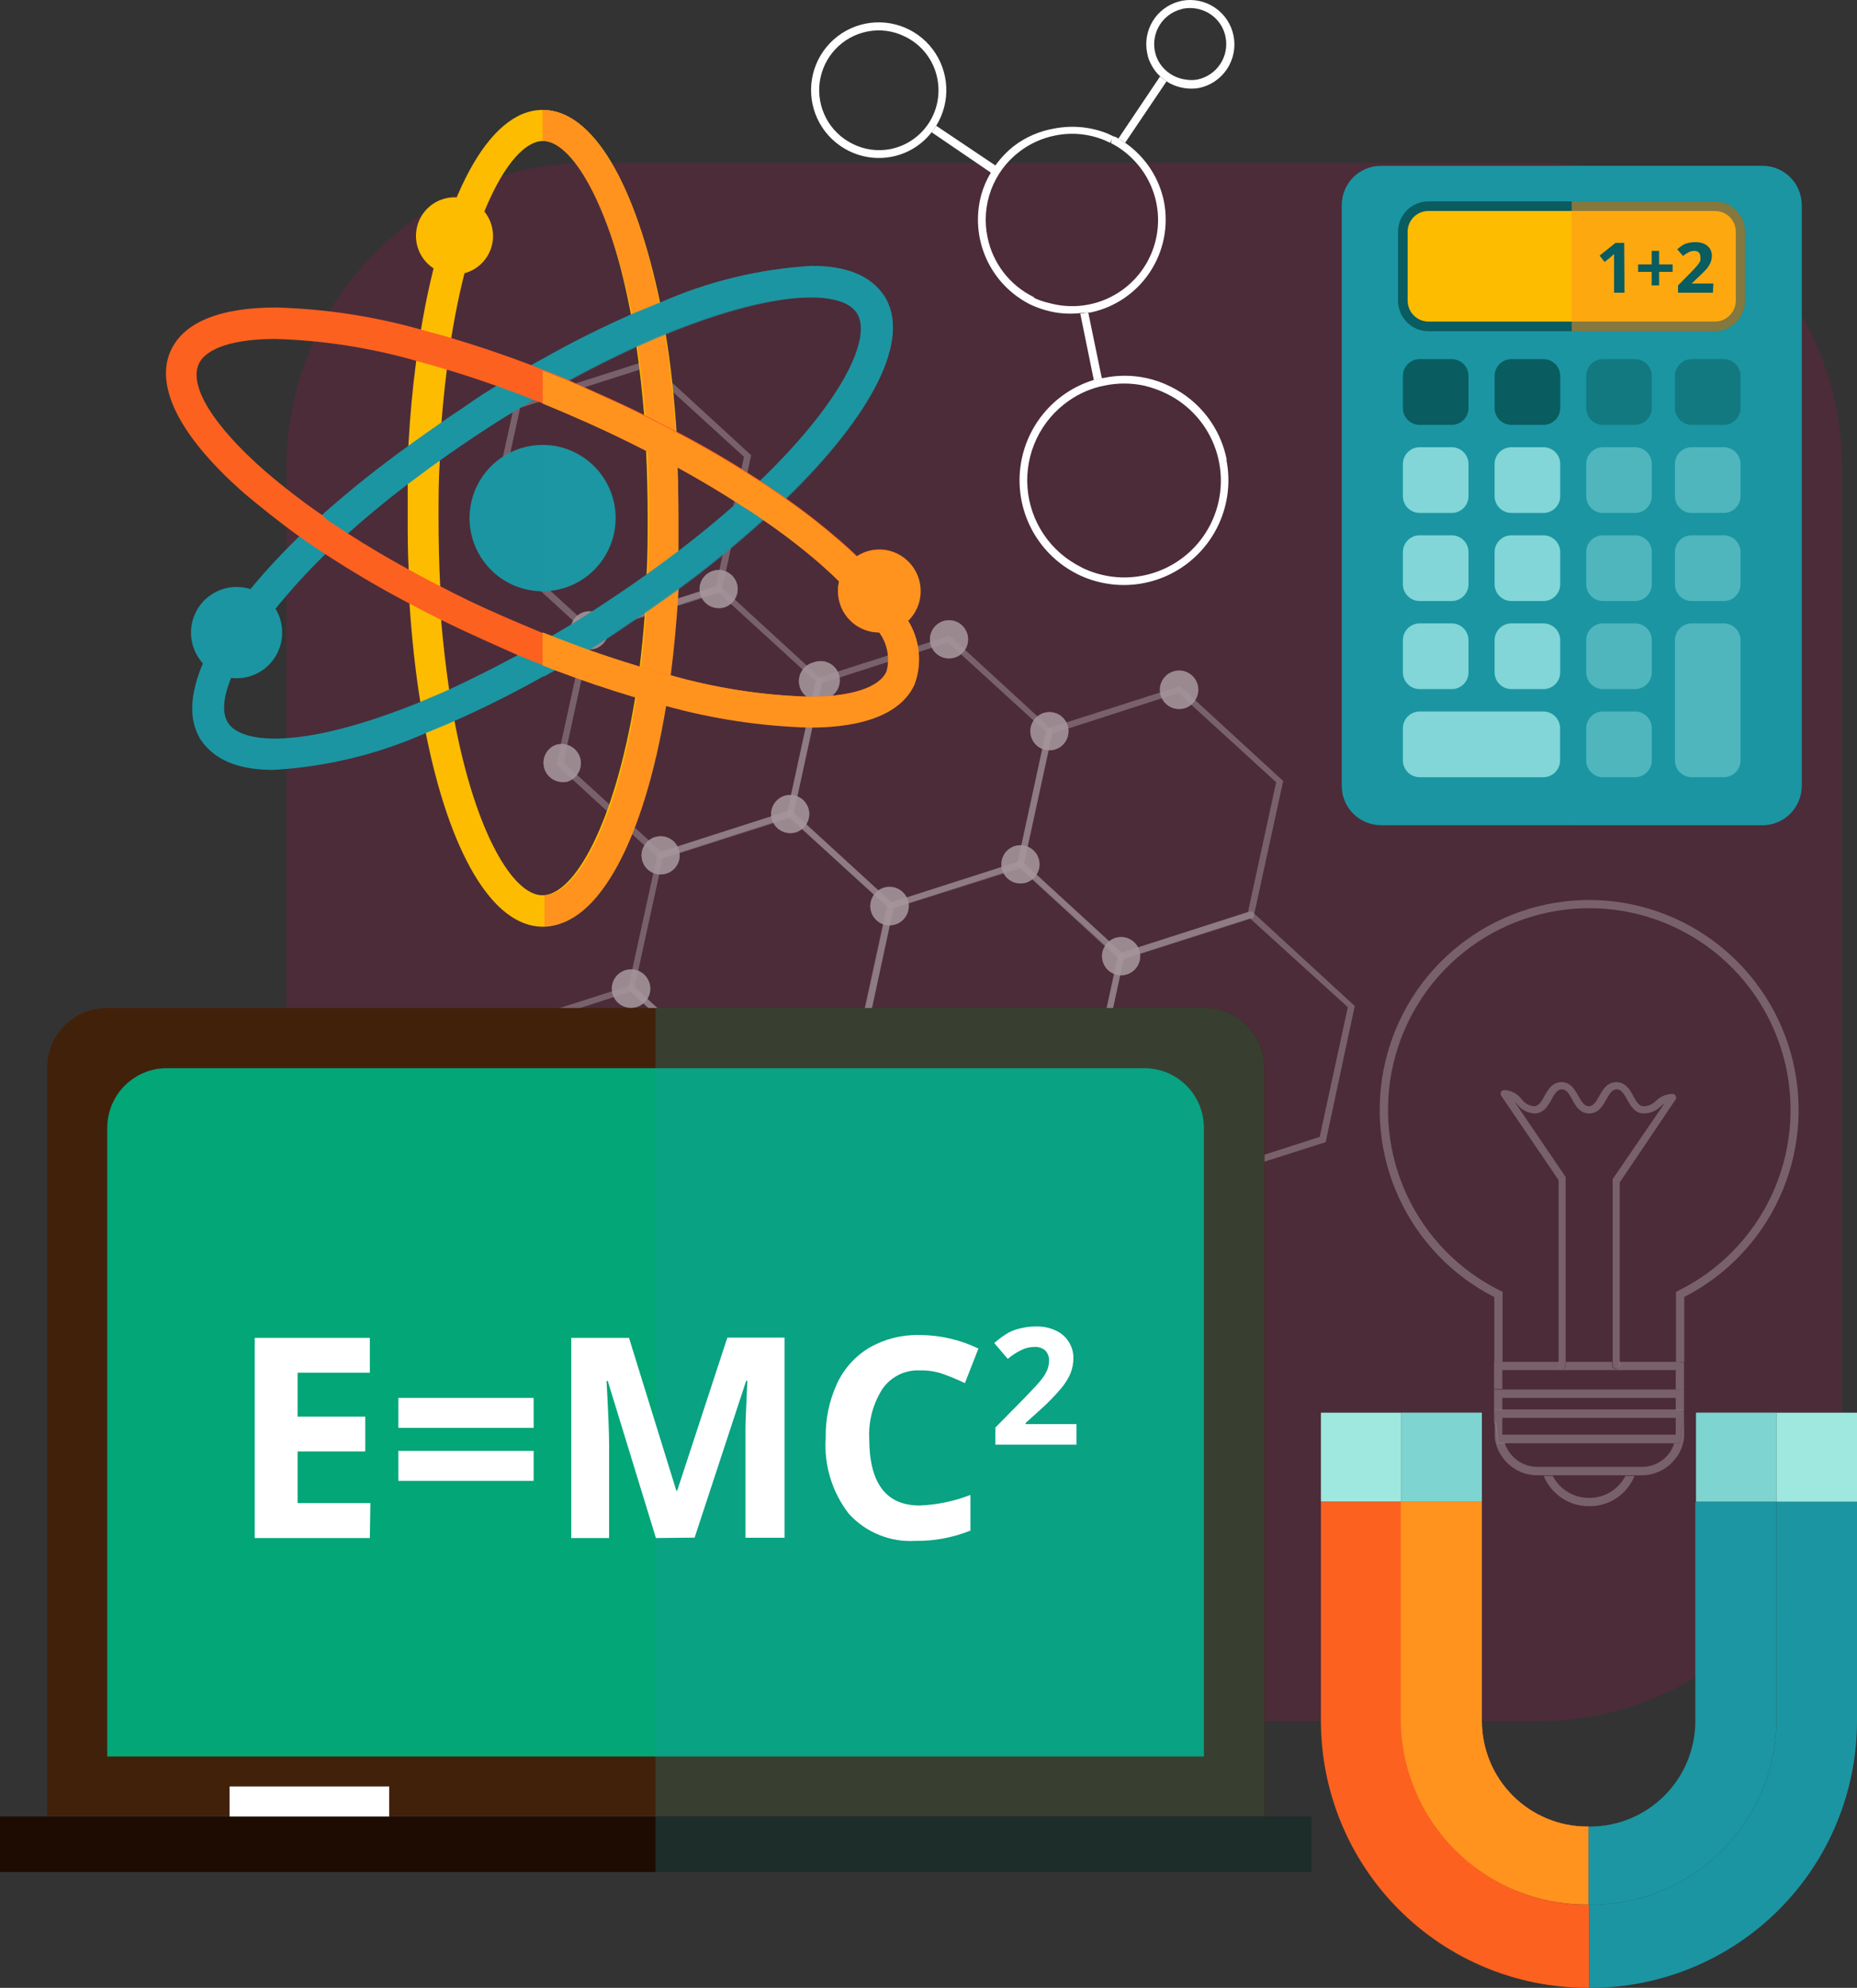 <svg width="256" height="274" viewBox="0 0 256 274" fill="none" xmlns="http://www.w3.org/2000/svg">
<rect x="0" y="0" width="256" height="274" fill="#333333" stroke="none"/>
<g clip-path="url(#clip0)">
<g style="mix-blend-mode:multiply" opacity="0.3">
<path d="M211.991 22.435H81.455C58.282 22.435 39.497 41.253 39.497 64.465V195.226C39.497 218.439 58.282 237.256 81.455 237.256H211.991C235.164 237.256 253.949 218.439 253.949 195.226V64.465C253.949 41.253 235.164 22.435 211.991 22.435Z" fill="#861B47"/>
</g>
<g opacity="0.5">
<path opacity="0.5" d="M66.835 74.385L70.956 55.536L89.305 49.671L103.552 62.747L99.45 81.595L81.082 87.461L66.835 74.385ZM71.702 56.227L67.804 74.067L81.305 86.396L98.685 80.792L102.564 62.971L89.082 50.661L71.702 56.227Z" fill="white"/>
<path opacity="0.5" d="M108.457 112.342L112.56 93.494L130.928 87.629L145.156 100.705L141.054 119.553L122.685 125.344L108.457 112.342ZM113.306 94.167L109.408 112.081L122.909 124.391L140.308 118.787L144.187 100.873L130.704 88.563L113.306 94.167Z" fill="white"/>
<path opacity="0.5" d="M76.699 105.394L80.82 86.545L99.17 80.68L113.417 93.756L109.315 112.604L90.946 118.47L76.699 105.394ZM81.566 87.237L77.669 105.095L91.17 117.405L108.55 111.801L112.447 93.924L98.965 81.614L81.566 87.237Z" fill="white"/>
<path opacity="0.5" d="M140.196 119.292L144.299 100.443L162.667 94.578L176.895 107.654L172.793 126.502L154.424 132.368L140.196 119.292ZM145.045 101.134L141.166 118.974L154.648 131.303L172.047 125.699L175.926 107.822L162.443 95.512L145.045 101.134Z" fill="white"/>
<path opacity="0.5" d="M118.322 143.351L122.424 124.503L140.792 118.638L155.021 131.714L150.918 150.562L132.55 156.353L118.322 143.351ZM123.17 125.157L119.347 143.053L132.848 155.363L150.247 149.759L154.126 131.901L140.569 119.553L123.17 125.157Z" fill="white"/>
<path opacity="0.5" d="M86.564 136.365L90.685 117.517L109.035 111.652L123.282 124.728L119.179 143.576L100.811 149.441L86.564 136.365ZM91.375 118.246L87.478 136.104L100.979 148.414L118.359 142.81L122.256 124.933L108.774 112.642L91.375 118.246Z" fill="white"/>
<path opacity="0.5" d="M64.69 160.481L68.793 141.614L87.161 135.749L101.408 148.825L97.287 167.598L78.937 173.464L64.69 160.481ZM69.557 142.306L65.66 160.164L79.142 172.474L96.541 166.87L100.438 149.012L86.937 136.683L69.557 142.306Z" fill="white"/>
<path opacity="0.5" d="M150.06 150.301L154.163 131.452L172.531 125.587L186.76 138.663L182.75 157.436L164.289 163.302L150.06 150.301ZM154.909 132.144L151.049 150.002L164.531 162.312L181.93 156.708L185.809 138.831L172.307 126.577L154.909 132.144Z" fill="white"/>
<path opacity="0.5" d="M113.753 96.353C113.416 96.486 113.054 96.548 112.692 96.535C112.33 96.523 111.974 96.436 111.646 96.28C111.318 96.124 111.026 95.903 110.788 95.629C110.549 95.356 110.369 95.036 110.259 94.689C110.149 94.343 110.111 93.978 110.148 93.617C110.185 93.255 110.295 92.905 110.472 92.588C110.649 92.272 110.89 91.994 111.178 91.774C111.467 91.554 111.797 91.396 112.149 91.309C112.487 91.176 112.848 91.114 113.21 91.126C113.573 91.138 113.929 91.225 114.256 91.381C114.584 91.537 114.876 91.759 115.114 92.032C115.353 92.306 115.533 92.626 115.643 92.972C115.753 93.318 115.791 93.683 115.754 94.044C115.718 94.406 115.607 94.756 115.43 95.073C115.253 95.39 115.013 95.667 114.724 95.887C114.436 96.107 114.105 96.266 113.753 96.353Z" fill="white"/>
<path opacity="0.5" d="M99.879 83.706C99.211 83.912 98.489 83.848 97.868 83.526C97.247 83.205 96.777 82.652 96.559 81.987C96.404 81.491 96.399 80.96 96.544 80.461C96.69 79.962 96.98 79.518 97.377 79.183C97.775 78.849 98.262 78.64 98.778 78.582C99.293 78.525 99.815 78.622 100.276 78.86C100.737 79.099 101.117 79.469 101.368 79.924C101.62 80.379 101.731 80.898 101.689 81.416C101.646 81.934 101.452 82.428 101.13 82.835C100.808 83.243 100.372 83.546 99.879 83.706Z" fill="white"/>
<path opacity="0.5" d="M131.618 90.636C131.122 90.793 130.591 90.799 130.091 90.653C129.592 90.508 129.147 90.217 128.813 89.818C128.479 89.419 128.27 88.93 128.213 88.412C128.156 87.895 128.254 87.372 128.493 86.91C128.733 86.448 129.104 86.067 129.56 85.816C130.016 85.565 130.535 85.455 131.053 85.5C131.571 85.545 132.064 85.743 132.47 86.069C132.876 86.394 133.176 86.833 133.333 87.33C133.437 87.66 133.476 88.007 133.446 88.352C133.416 88.697 133.319 89.032 133.159 89.339C133 89.646 132.782 89.919 132.517 90.141C132.253 90.364 131.947 90.532 131.618 90.636Z" fill="white"/>
<path opacity="0.5" d="M82.051 89.403C81.556 89.559 81.026 89.564 80.528 89.418C80.03 89.272 79.586 88.982 79.252 88.584C78.918 88.186 78.71 87.698 78.652 87.181C78.595 86.665 78.691 86.142 78.93 85.681C79.168 85.219 79.537 84.838 79.991 84.586C80.445 84.334 80.963 84.222 81.481 84.265C81.998 84.308 82.491 84.502 82.898 84.825C83.305 85.148 83.607 85.584 83.767 86.079C83.973 86.747 83.908 87.471 83.588 88.092C83.267 88.714 82.715 89.185 82.051 89.403Z" fill="white"/>
<path opacity="0.5" d="M99.879 83.706C99.211 83.912 98.489 83.848 97.868 83.526C97.247 83.205 96.777 82.652 96.559 81.987C96.404 81.491 96.399 80.96 96.544 80.461C96.69 79.962 96.98 79.518 97.377 79.183C97.775 78.849 98.262 78.64 98.778 78.582C99.293 78.525 99.815 78.622 100.276 78.86C100.737 79.099 101.117 79.469 101.368 79.924C101.62 80.379 101.731 80.898 101.689 81.416C101.646 81.934 101.452 82.428 101.13 82.835C100.808 83.243 100.372 83.546 99.879 83.706Z" fill="white"/>
<path opacity="0.5" d="M82.051 89.403C81.556 89.559 81.026 89.564 80.528 89.418C80.03 89.272 79.586 88.982 79.252 88.584C78.918 88.186 78.71 87.698 78.652 87.181C78.595 86.665 78.691 86.142 78.93 85.681C79.168 85.219 79.537 84.838 79.991 84.586C80.445 84.334 80.963 84.222 81.481 84.265C81.998 84.308 82.491 84.502 82.898 84.825C83.305 85.148 83.607 85.584 83.767 86.079C83.973 86.747 83.908 87.471 83.588 88.092C83.267 88.714 82.715 89.185 82.051 89.403Z" fill="white"/>
<path opacity="0.5" d="M77.986 107.766C77.356 107.865 76.71 107.733 76.169 107.393C75.629 107.054 75.228 106.53 75.042 105.919C74.856 105.307 74.897 104.649 75.157 104.065C75.417 103.481 75.878 103.011 76.457 102.741C76.794 102.608 77.156 102.545 77.518 102.558C77.88 102.57 78.236 102.657 78.564 102.813C78.891 102.969 79.183 103.191 79.422 103.464C79.661 103.738 79.84 104.058 79.951 104.404C80.061 104.75 80.099 105.115 80.062 105.476C80.025 105.838 79.915 106.188 79.738 106.505C79.561 106.822 79.32 107.099 79.032 107.319C78.743 107.539 78.413 107.698 78.061 107.784L77.986 107.766Z" fill="white"/>
<path opacity="0.5" d="M163.357 97.604C162.858 97.765 162.322 97.773 161.818 97.629C161.314 97.484 160.864 97.193 160.526 96.792C160.187 96.391 159.975 95.898 159.916 95.376C159.857 94.855 159.954 94.327 160.195 93.861C160.436 93.394 160.809 93.01 161.268 92.756C161.727 92.502 162.251 92.391 162.773 92.436C163.296 92.48 163.793 92.68 164.202 93.008C164.612 93.336 164.914 93.778 165.072 94.279C165.278 94.948 165.214 95.671 164.893 96.293C164.572 96.915 164.021 97.386 163.357 97.604Z" fill="white"/>
<path opacity="0.5" d="M145.455 103.301C144.959 103.457 144.429 103.462 143.931 103.316C143.433 103.17 142.989 102.88 142.655 102.482C142.322 102.084 142.113 101.596 142.055 101.079C141.998 100.563 142.095 100.04 142.333 99.579C142.571 99.117 142.941 98.736 143.394 98.484C143.848 98.232 144.367 98.12 144.884 98.163C145.401 98.205 145.894 98.4 146.301 98.723C146.708 99.046 147.01 99.482 147.17 99.976C147.277 100.308 147.318 100.657 147.289 101.003C147.261 101.35 147.164 101.688 147.005 101.997C146.845 102.306 146.626 102.581 146.36 102.805C146.094 103.029 145.786 103.197 145.455 103.301Z" fill="white"/>
<path opacity="0.5" d="M131.618 90.636C131.122 90.793 130.591 90.799 130.091 90.653C129.592 90.508 129.147 90.217 128.813 89.818C128.479 89.419 128.27 88.93 128.213 88.412C128.156 87.895 128.254 87.372 128.493 86.91C128.733 86.448 129.104 86.067 129.56 85.816C130.016 85.565 130.535 85.455 131.053 85.5C131.571 85.545 132.064 85.743 132.47 86.069C132.876 86.394 133.176 86.833 133.333 87.33C133.437 87.66 133.476 88.007 133.446 88.352C133.416 88.697 133.319 89.032 133.159 89.339C133 89.646 132.782 89.919 132.517 90.141C132.253 90.364 131.947 90.532 131.618 90.636Z" fill="white"/>
<path opacity="0.5" d="M163.357 97.604C162.858 97.765 162.322 97.773 161.818 97.629C161.314 97.484 160.864 97.193 160.526 96.792C160.187 96.391 159.975 95.898 159.916 95.376C159.857 94.855 159.954 94.327 160.195 93.861C160.436 93.394 160.809 93.01 161.268 92.756C161.727 92.502 162.251 92.391 162.773 92.436C163.296 92.48 163.793 92.68 164.202 93.008C164.612 93.336 164.914 93.778 165.072 94.279C165.278 94.948 165.214 95.671 164.893 96.293C164.572 96.915 164.021 97.386 163.357 97.604Z" fill="white"/>
<path opacity="0.5" d="M123.599 127.361C123.262 127.494 122.9 127.557 122.538 127.544C122.176 127.532 121.82 127.445 121.492 127.289C121.164 127.133 120.872 126.911 120.634 126.638C120.395 126.364 120.215 126.044 120.105 125.698C119.995 125.352 119.957 124.987 119.994 124.626C120.031 124.264 120.141 123.914 120.318 123.597C120.495 123.28 120.736 123.003 121.024 122.783C121.313 122.563 121.643 122.404 121.995 122.318C122.647 122.157 123.336 122.25 123.922 122.579C124.508 122.907 124.948 123.447 125.152 124.088C125.355 124.729 125.308 125.424 125.02 126.032C124.732 126.639 124.224 127.115 123.599 127.361Z" fill="white"/>
<path opacity="0.5" d="M109.743 114.715C109.076 114.921 108.354 114.857 107.733 114.535C107.112 114.214 106.642 113.661 106.424 112.996C106.269 112.5 106.264 111.969 106.41 111.47C106.555 110.971 106.845 110.526 107.242 110.192C107.64 109.858 108.127 109.649 108.643 109.591C109.158 109.534 109.68 109.63 110.141 109.869C110.602 110.108 110.982 110.478 111.233 110.932C111.485 111.387 111.596 111.906 111.554 112.424C111.511 112.943 111.317 113.436 110.995 113.844C110.673 114.252 110.237 114.555 109.743 114.715Z" fill="white"/>
<path opacity="0.5" d="M113.753 96.353C113.416 96.486 113.054 96.548 112.692 96.535C112.33 96.523 111.974 96.436 111.646 96.28C111.318 96.124 111.026 95.903 110.788 95.629C110.549 95.356 110.369 95.036 110.259 94.689C110.149 94.343 110.111 93.978 110.148 93.617C110.185 93.255 110.295 92.905 110.472 92.588C110.649 92.272 110.89 91.994 111.178 91.774C111.467 91.554 111.797 91.396 112.149 91.309C112.487 91.176 112.848 91.114 113.21 91.126C113.573 91.138 113.929 91.225 114.256 91.381C114.584 91.537 114.876 91.759 115.114 92.032C115.353 92.306 115.533 92.626 115.643 92.972C115.753 93.318 115.791 93.683 115.754 94.044C115.718 94.406 115.607 94.756 115.43 95.073C115.253 95.39 115.013 95.667 114.724 95.887C114.436 96.107 114.105 96.266 113.753 96.353Z" fill="white"/>
<path opacity="0.5" d="M131.618 90.636C131.122 90.793 130.591 90.799 130.091 90.653C129.592 90.508 129.147 90.217 128.813 89.818C128.479 89.419 128.27 88.93 128.213 88.412C128.156 87.895 128.254 87.372 128.493 86.91C128.733 86.448 129.104 86.067 129.56 85.816C130.016 85.565 130.535 85.455 131.053 85.5C131.571 85.545 132.064 85.743 132.47 86.069C132.876 86.394 133.176 86.833 133.333 87.33C133.437 87.66 133.476 88.007 133.446 88.352C133.416 88.697 133.319 89.032 133.159 89.339C133 89.646 132.782 89.919 132.517 90.141C132.253 90.364 131.947 90.532 131.618 90.636Z" fill="white"/>
<path opacity="0.5" d="M145.455 103.301C144.959 103.457 144.429 103.462 143.931 103.316C143.433 103.17 142.989 102.88 142.655 102.482C142.322 102.084 142.113 101.596 142.055 101.079C141.998 100.563 142.095 100.04 142.333 99.579C142.571 99.117 142.941 98.736 143.394 98.484C143.848 98.232 144.367 98.12 144.884 98.163C145.401 98.205 145.894 98.4 146.301 98.723C146.708 99.046 147.01 99.482 147.17 99.976C147.277 100.308 147.318 100.657 147.289 101.003C147.261 101.35 147.164 101.688 147.005 101.997C146.845 102.306 146.626 102.581 146.36 102.805C146.094 103.029 145.786 103.197 145.455 103.301Z" fill="white"/>
<path opacity="0.5" d="M141.482 121.645C140.987 121.806 140.455 121.815 139.955 121.672C139.454 121.53 139.007 121.241 138.67 120.844C138.333 120.447 138.121 119.958 138.062 119.44C138.002 118.922 138.098 118.398 138.336 117.935C138.574 117.471 138.944 117.088 139.399 116.836C139.854 116.583 140.374 116.471 140.892 116.514C141.411 116.557 141.905 116.754 142.312 117.079C142.719 117.404 143.021 117.842 143.179 118.339C143.39 119.003 143.331 119.724 143.012 120.343C142.694 120.963 142.144 121.431 141.482 121.645Z" fill="white"/>
<path opacity="0.5" d="M91.86 120.412C91.365 120.569 90.833 120.575 90.334 120.429C89.835 120.284 89.39 119.993 89.056 119.594C88.721 119.195 88.512 118.706 88.456 118.189C88.399 117.671 88.496 117.148 88.736 116.686C88.976 116.224 89.347 115.843 89.803 115.592C90.258 115.341 90.778 115.231 91.296 115.276C91.814 115.321 92.307 115.519 92.713 115.845C93.119 116.17 93.419 116.609 93.576 117.106C93.68 117.436 93.718 117.783 93.689 118.128C93.659 118.473 93.561 118.808 93.402 119.115C93.243 119.422 93.025 119.695 92.76 119.917C92.496 120.14 92.19 120.308 91.86 120.412Z" fill="white"/>
<path opacity="0.5" d="M77.986 107.766C77.356 107.865 76.71 107.733 76.169 107.393C75.629 107.054 75.228 106.53 75.042 105.919C74.856 105.307 74.897 104.649 75.157 104.065C75.417 103.481 75.878 103.011 76.457 102.741C76.794 102.608 77.156 102.545 77.518 102.558C77.88 102.57 78.236 102.657 78.564 102.813C78.891 102.969 79.183 103.191 79.422 103.464C79.661 103.738 79.84 104.058 79.951 104.404C80.061 104.75 80.099 105.115 80.062 105.476C80.025 105.838 79.915 106.188 79.738 106.505C79.561 106.822 79.32 107.099 79.032 107.319C78.743 107.539 78.413 107.698 78.061 107.784L77.986 107.766Z" fill="white"/>
<path opacity="0.5" d="M82.051 89.403C81.556 89.559 81.026 89.564 80.528 89.418C80.03 89.272 79.586 88.982 79.252 88.584C78.918 88.186 78.71 87.698 78.652 87.181C78.595 86.665 78.691 86.142 78.93 85.681C79.168 85.219 79.537 84.838 79.991 84.586C80.445 84.334 80.963 84.222 81.481 84.265C81.998 84.308 82.491 84.502 82.898 84.825C83.305 85.148 83.607 85.584 83.767 86.079C83.973 86.747 83.908 87.471 83.588 88.092C83.267 88.714 82.715 89.185 82.051 89.403Z" fill="white"/>
<path opacity="0.5" d="M99.879 83.706C99.211 83.912 98.489 83.848 97.868 83.526C97.247 83.205 96.777 82.652 96.559 81.987C96.404 81.491 96.399 80.96 96.544 80.461C96.69 79.962 96.98 79.518 97.377 79.183C97.775 78.849 98.262 78.64 98.778 78.582C99.293 78.525 99.815 78.622 100.276 78.86C100.737 79.099 101.117 79.469 101.368 79.924C101.62 80.379 101.731 80.898 101.689 81.416C101.646 81.934 101.452 82.428 101.13 82.835C100.808 83.243 100.372 83.546 99.879 83.706Z" fill="white"/>
<path opacity="0.5" d="M113.753 96.353C113.416 96.486 113.054 96.548 112.692 96.535C112.33 96.523 111.974 96.436 111.646 96.28C111.318 96.124 111.026 95.903 110.788 95.629C110.549 95.356 110.369 95.036 110.259 94.689C110.149 94.343 110.111 93.978 110.148 93.617C110.185 93.255 110.295 92.905 110.472 92.588C110.649 92.272 110.89 91.994 111.178 91.774C111.467 91.554 111.797 91.396 112.149 91.309C112.487 91.176 112.848 91.114 113.21 91.126C113.573 91.138 113.929 91.225 114.256 91.381C114.584 91.537 114.876 91.759 115.114 92.032C115.353 92.306 115.533 92.626 115.643 92.972C115.753 93.318 115.791 93.683 115.754 94.044C115.718 94.406 115.607 94.756 115.43 95.073C115.253 95.39 115.013 95.667 114.724 95.887C114.436 96.107 114.105 96.266 113.753 96.353Z" fill="white"/>
<path opacity="0.5" d="M109.743 114.715C109.076 114.921 108.354 114.857 107.733 114.535C107.112 114.214 106.642 113.661 106.424 112.996C106.269 112.5 106.264 111.969 106.41 111.47C106.555 110.971 106.845 110.526 107.242 110.192C107.64 109.858 108.127 109.649 108.643 109.591C109.158 109.534 109.68 109.63 110.141 109.869C110.602 110.108 110.982 110.478 111.233 110.932C111.485 111.387 111.596 111.906 111.554 112.424C111.511 112.943 111.317 113.436 110.995 113.844C110.673 114.252 110.237 114.555 109.743 114.715Z" fill="white"/>
<path opacity="0.5" d="M77.986 107.766C77.356 107.865 76.71 107.733 76.169 107.393C75.629 107.054 75.228 106.53 75.042 105.919C74.856 105.307 74.897 104.649 75.157 104.065C75.417 103.481 75.878 103.011 76.457 102.741C76.794 102.608 77.156 102.545 77.518 102.558C77.88 102.57 78.236 102.657 78.564 102.813C78.891 102.969 79.183 103.191 79.422 103.464C79.661 103.738 79.84 104.058 79.951 104.404C80.061 104.75 80.099 105.115 80.062 105.476C80.025 105.838 79.915 106.188 79.738 106.505C79.561 106.822 79.32 107.099 79.032 107.319C78.743 107.539 78.413 107.698 78.061 107.784L77.986 107.766Z" fill="white"/>
<path opacity="0.5" d="M91.86 120.412C91.365 120.569 90.833 120.575 90.334 120.429C89.835 120.284 89.39 119.993 89.056 119.594C88.721 119.195 88.512 118.706 88.456 118.189C88.399 117.671 88.496 117.148 88.736 116.686C88.976 116.224 89.347 115.843 89.803 115.592C90.258 115.341 90.778 115.231 91.296 115.276C91.814 115.321 92.307 115.519 92.713 115.845C93.119 116.17 93.419 116.609 93.576 117.106C93.68 117.436 93.718 117.783 93.689 118.128C93.659 118.473 93.561 118.808 93.402 119.115C93.243 119.422 93.025 119.695 92.76 119.917C92.496 120.14 92.19 120.308 91.86 120.412Z" fill="white"/>
<path opacity="0.5" d="M87.851 138.775C87.354 138.946 86.817 138.965 86.309 138.829C85.801 138.693 85.345 138.409 84.998 138.013C84.652 137.617 84.431 137.126 84.365 136.604C84.298 136.081 84.388 135.551 84.623 135.08C84.858 134.609 85.228 134.218 85.685 133.959C86.142 133.699 86.666 133.581 87.191 133.621C87.715 133.661 88.215 133.856 88.629 134.182C89.042 134.507 89.349 134.949 89.511 135.45C89.729 136.111 89.677 136.833 89.366 137.456C89.055 138.079 88.51 138.553 87.851 138.775Z" fill="white"/>
<path opacity="0.5" d="M155.338 134.31C154.843 134.465 154.313 134.471 153.815 134.325C153.317 134.179 152.873 133.889 152.539 133.491C152.205 133.093 151.996 132.605 151.939 132.088C151.882 131.571 151.978 131.049 152.216 130.587C152.455 130.125 152.824 129.745 153.278 129.493C153.732 129.241 154.25 129.129 154.767 129.172C155.285 129.214 155.778 129.409 156.185 129.732C156.591 130.054 156.894 130.491 157.054 130.985C157.161 131.316 157.201 131.665 157.173 132.012C157.144 132.359 157.048 132.697 156.888 133.006C156.729 133.315 156.509 133.59 156.243 133.813C155.977 134.037 155.67 134.206 155.338 134.31Z" fill="white"/>
<path opacity="0.5" d="M141.482 121.645C140.987 121.806 140.455 121.815 139.955 121.672C139.454 121.53 139.007 121.241 138.67 120.844C138.333 120.447 138.121 119.958 138.062 119.44C138.002 118.922 138.098 118.398 138.336 117.935C138.574 117.471 138.944 117.088 139.399 116.836C139.854 116.583 140.374 116.471 140.892 116.514C141.411 116.557 141.905 116.754 142.312 117.079C142.719 117.404 143.021 117.842 143.179 118.339C143.39 119.003 143.331 119.724 143.012 120.343C142.694 120.963 142.144 121.431 141.482 121.645Z" fill="white"/>
<path opacity="0.5" d="M145.455 103.301C144.959 103.457 144.429 103.462 143.931 103.316C143.433 103.17 142.989 102.88 142.655 102.482C142.322 102.084 142.113 101.596 142.055 101.079C141.998 100.563 142.095 100.04 142.333 99.579C142.571 99.117 142.941 98.736 143.394 98.484C143.848 98.232 144.367 98.12 144.884 98.163C145.401 98.205 145.894 98.4 146.301 98.723C146.708 99.046 147.01 99.482 147.17 99.976C147.277 100.308 147.318 100.657 147.289 101.003C147.261 101.35 147.164 101.688 147.005 101.997C146.845 102.306 146.626 102.581 146.36 102.805C146.094 103.029 145.786 103.197 145.455 103.301Z" fill="white"/>
<path opacity="0.5" d="M163.357 97.604C162.858 97.765 162.322 97.773 161.818 97.629C161.314 97.484 160.864 97.193 160.526 96.792C160.187 96.391 159.975 95.898 159.916 95.376C159.857 94.855 159.954 94.327 160.195 93.861C160.436 93.394 160.809 93.01 161.268 92.756C161.727 92.502 162.251 92.391 162.773 92.436C163.296 92.48 163.793 92.68 164.202 93.008C164.612 93.336 164.914 93.778 165.072 94.279C165.278 94.948 165.214 95.671 164.893 96.293C164.572 96.915 164.021 97.386 163.357 97.604Z" fill="white"/>
<path opacity="0.5" d="M133.464 158.37C132.969 158.526 132.439 158.531 131.941 158.385C131.443 158.239 130.999 157.949 130.665 157.551C130.331 157.153 130.122 156.665 130.065 156.148C130.008 155.631 130.104 155.109 130.342 154.648C130.581 154.186 130.95 153.805 131.404 153.553C131.858 153.301 132.376 153.189 132.893 153.232C133.411 153.274 133.904 153.469 134.31 153.792C134.717 154.115 135.02 154.551 135.18 155.045C135.386 155.714 135.321 156.437 135 157.059C134.68 157.681 134.128 158.152 133.464 158.37Z" fill="white"/>
<path opacity="0.5" d="M119.59 145.705C119.09 145.866 118.555 145.874 118.051 145.73C117.547 145.585 117.097 145.294 116.759 144.893C116.42 144.492 116.208 144 116.149 143.478C116.09 142.956 116.187 142.428 116.428 141.962C116.669 141.495 117.042 141.111 117.501 140.857C117.96 140.604 118.484 140.492 119.006 140.537C119.529 140.582 120.026 140.781 120.435 141.109C120.844 141.437 121.147 141.88 121.305 142.38C121.412 142.711 121.453 143.061 121.424 143.407C121.396 143.754 121.299 144.092 121.14 144.401C120.98 144.71 120.761 144.985 120.495 145.209C120.229 145.433 119.921 145.601 119.59 145.705Z" fill="white"/>
<path opacity="0.5" d="M123.599 127.361C123.262 127.494 122.9 127.557 122.538 127.544C122.176 127.532 121.82 127.445 121.492 127.289C121.164 127.133 120.872 126.911 120.634 126.638C120.395 126.364 120.215 126.044 120.105 125.698C119.995 125.352 119.957 124.987 119.994 124.626C120.031 124.264 120.141 123.914 120.318 123.597C120.495 123.28 120.736 123.003 121.024 122.783C121.313 122.563 121.643 122.404 121.995 122.318C122.647 122.157 123.336 122.25 123.922 122.579C124.508 122.907 124.948 123.447 125.152 124.088C125.355 124.729 125.308 125.424 125.02 126.032C124.732 126.639 124.224 127.115 123.599 127.361Z" fill="white"/>
<path opacity="0.5" d="M141.482 121.645C140.987 121.806 140.455 121.815 139.955 121.672C139.454 121.53 139.007 121.241 138.67 120.844C138.333 120.447 138.121 119.958 138.062 119.44C138.002 118.922 138.098 118.398 138.336 117.935C138.574 117.471 138.944 117.088 139.399 116.836C139.854 116.583 140.374 116.471 140.892 116.514C141.411 116.557 141.905 116.754 142.312 117.079C142.719 117.404 143.021 117.842 143.179 118.339C143.39 119.003 143.331 119.724 143.012 120.343C142.694 120.963 142.144 121.431 141.482 121.645Z" fill="white"/>
<path opacity="0.5" d="M155.338 134.31C154.843 134.465 154.313 134.471 153.815 134.325C153.317 134.179 152.873 133.889 152.539 133.491C152.205 133.093 151.996 132.605 151.939 132.088C151.882 131.571 151.978 131.049 152.216 130.587C152.455 130.125 152.824 129.745 153.278 129.493C153.732 129.241 154.25 129.129 154.767 129.172C155.285 129.214 155.778 129.409 156.185 129.732C156.591 130.054 156.894 130.491 157.054 130.985C157.161 131.316 157.201 131.665 157.173 132.012C157.144 132.359 157.048 132.697 156.888 133.006C156.729 133.315 156.509 133.59 156.243 133.813C155.977 134.037 155.67 134.206 155.338 134.31Z" fill="white"/>
<path opacity="0.5" d="M151.347 152.673C150.68 152.879 149.958 152.815 149.337 152.493C148.716 152.172 148.246 151.619 148.028 150.954C147.873 150.458 147.868 149.927 148.013 149.428C148.159 148.929 148.449 148.485 148.846 148.15C149.243 147.816 149.731 147.607 150.246 147.549C150.762 147.492 151.283 147.589 151.744 147.827C152.205 148.066 152.586 148.436 152.837 148.891C153.089 149.346 153.2 149.865 153.158 150.383C153.115 150.901 152.921 151.395 152.598 151.802C152.276 152.21 151.841 152.513 151.347 152.673Z" fill="white"/>
<path opacity="0.5" d="M101.725 151.421C101.229 151.578 100.698 151.584 100.199 151.438C99.7 151.293 99.255 151.002 98.92 150.603C98.586 150.205 98.377 149.715 98.32 149.198C98.263 148.68 98.361 148.157 98.601 147.695C98.841 147.233 99.212 146.852 99.668 146.601C100.123 146.35 100.643 146.241 101.161 146.285C101.679 146.33 102.172 146.528 102.578 146.854C102.984 147.18 103.284 147.618 103.441 148.115C103.545 148.445 103.583 148.792 103.553 149.137C103.524 149.482 103.426 149.817 103.267 150.124C103.108 150.431 102.889 150.704 102.625 150.926C102.36 151.149 102.055 151.317 101.725 151.421Z" fill="white"/>
<path opacity="0.5" d="M87.851 138.775C87.354 138.946 86.817 138.965 86.309 138.829C85.801 138.693 85.345 138.409 84.998 138.013C84.652 137.617 84.431 137.126 84.365 136.604C84.298 136.081 84.388 135.551 84.623 135.08C84.858 134.609 85.228 134.218 85.685 133.959C86.142 133.699 86.666 133.581 87.191 133.621C87.715 133.661 88.215 133.856 88.629 134.182C89.042 134.507 89.349 134.949 89.511 135.45C89.729 136.111 89.677 136.833 89.366 137.456C89.055 138.079 88.51 138.553 87.851 138.775Z" fill="white"/>
<path opacity="0.5" d="M91.86 120.412C91.365 120.569 90.833 120.575 90.334 120.429C89.835 120.284 89.39 119.993 89.056 119.594C88.721 119.195 88.512 118.706 88.456 118.189C88.399 117.671 88.496 117.148 88.736 116.686C88.976 116.224 89.347 115.843 89.803 115.592C90.258 115.341 90.778 115.231 91.296 115.276C91.814 115.321 92.307 115.519 92.713 115.845C93.119 116.17 93.419 116.609 93.576 117.106C93.68 117.436 93.718 117.783 93.689 118.128C93.659 118.473 93.561 118.808 93.402 119.115C93.243 119.422 93.025 119.695 92.76 119.917C92.496 120.14 92.19 120.308 91.86 120.412Z" fill="white"/>
<path opacity="0.5" d="M109.743 114.715C109.076 114.921 108.354 114.857 107.733 114.535C107.112 114.214 106.642 113.661 106.424 112.996C106.269 112.5 106.264 111.969 106.41 111.47C106.555 110.971 106.845 110.526 107.242 110.192C107.64 109.858 108.127 109.649 108.643 109.591C109.158 109.534 109.68 109.63 110.141 109.869C110.602 110.108 110.982 110.478 111.233 110.932C111.485 111.387 111.596 111.906 111.554 112.424C111.511 112.943 111.317 113.436 110.995 113.844C110.673 114.252 110.237 114.555 109.743 114.715Z" fill="white"/>
<path opacity="0.5" d="M123.599 127.361C123.262 127.494 122.9 127.557 122.538 127.544C122.176 127.532 121.82 127.445 121.492 127.289C121.164 127.133 120.872 126.911 120.634 126.638C120.395 126.364 120.215 126.044 120.105 125.698C119.995 125.352 119.957 124.987 119.994 124.626C120.031 124.264 120.141 123.914 120.318 123.597C120.495 123.28 120.736 123.003 121.024 122.783C121.313 122.563 121.643 122.404 121.995 122.318C122.647 122.157 123.336 122.25 123.922 122.579C124.508 122.907 124.948 123.447 125.152 124.088C125.355 124.729 125.308 125.424 125.02 126.032C124.732 126.639 124.224 127.115 123.599 127.361Z" fill="white"/>
<path opacity="0.5" d="M119.59 145.705C119.09 145.866 118.555 145.874 118.051 145.73C117.547 145.585 117.097 145.294 116.759 144.893C116.42 144.492 116.208 144 116.149 143.478C116.09 142.956 116.187 142.428 116.428 141.962C116.669 141.495 117.042 141.111 117.501 140.857C117.96 140.604 118.484 140.492 119.006 140.537C119.529 140.582 120.026 140.781 120.435 141.109C120.844 141.437 121.147 141.88 121.305 142.38C121.412 142.711 121.453 143.061 121.424 143.407C121.396 143.754 121.299 144.092 121.14 144.401C120.98 144.71 120.761 144.985 120.495 145.209C120.229 145.433 119.921 145.601 119.59 145.705Z" fill="white"/>
<path opacity="0.5" d="M87.851 138.775C87.354 138.946 86.817 138.965 86.309 138.829C85.801 138.693 85.345 138.409 84.998 138.013C84.652 137.617 84.431 137.126 84.365 136.604C84.298 136.081 84.388 135.551 84.623 135.08C84.858 134.609 85.228 134.218 85.685 133.959C86.142 133.699 86.666 133.581 87.191 133.621C87.715 133.661 88.215 133.856 88.629 134.182C89.042 134.507 89.349 134.949 89.511 135.45C89.729 136.111 89.677 136.833 89.366 137.456C89.055 138.079 88.51 138.553 87.851 138.775Z" fill="white"/>
<path opacity="0.5" d="M101.725 151.421C101.229 151.578 100.698 151.584 100.199 151.438C99.7 151.293 99.255 151.002 98.92 150.603C98.586 150.205 98.377 149.715 98.32 149.198C98.263 148.68 98.361 148.157 98.601 147.695C98.841 147.233 99.212 146.852 99.668 146.601C100.123 146.35 100.643 146.241 101.161 146.285C101.679 146.33 102.172 146.528 102.578 146.854C102.984 147.18 103.284 147.618 103.441 148.115C103.545 148.445 103.583 148.792 103.553 149.137C103.524 149.482 103.426 149.817 103.267 150.124C103.108 150.431 102.889 150.704 102.625 150.926C102.36 151.149 102.055 151.317 101.725 151.421Z" fill="white"/>
<path opacity="0.5" d="M151.347 152.673C150.68 152.879 149.958 152.815 149.337 152.493C148.716 152.172 148.246 151.619 148.028 150.954C147.873 150.458 147.868 149.927 148.013 149.428C148.159 148.929 148.449 148.485 148.846 148.15C149.243 147.816 149.731 147.607 150.246 147.549C150.762 147.492 151.283 147.589 151.744 147.827C152.205 148.066 152.586 148.436 152.837 148.891C153.089 149.346 153.2 149.865 153.158 150.383C153.115 150.901 152.921 151.395 152.598 151.802C152.276 152.21 151.841 152.513 151.347 152.673Z" fill="white"/>
<path opacity="0.5" d="M155.338 134.31C154.843 134.465 154.313 134.471 153.815 134.325C153.317 134.179 152.873 133.889 152.539 133.491C152.205 133.093 151.996 132.605 151.939 132.088C151.882 131.571 151.978 131.049 152.216 130.587C152.455 130.125 152.824 129.745 153.278 129.493C153.732 129.241 154.25 129.129 154.767 129.172C155.285 129.214 155.778 129.409 156.185 129.732C156.591 130.054 156.894 130.491 157.054 130.985C157.161 131.316 157.201 131.665 157.173 132.012C157.144 132.359 157.048 132.697 156.888 133.006C156.729 133.315 156.509 133.59 156.243 133.813C155.977 134.037 155.67 134.206 155.338 134.31Z" fill="white"/>
<path opacity="0.5" d="M133.464 158.37C132.969 158.526 132.439 158.531 131.941 158.385C131.443 158.239 130.999 157.949 130.665 157.551C130.331 157.153 130.122 156.665 130.065 156.148C130.008 155.631 130.104 155.109 130.342 154.648C130.581 154.186 130.95 153.805 131.404 153.553C131.858 153.301 132.376 153.189 132.893 153.232C133.411 153.274 133.904 153.469 134.31 153.792C134.717 154.115 135.02 154.551 135.18 155.045C135.386 155.714 135.321 156.437 135 157.059C134.68 157.681 134.128 158.152 133.464 158.37Z" fill="white"/>
<path opacity="0.5" d="M151.347 152.673C150.68 152.879 149.958 152.815 149.337 152.493C148.716 152.172 148.246 151.619 148.028 150.954C147.873 150.458 147.868 149.927 148.013 149.428C148.159 148.929 148.449 148.485 148.846 148.15C149.243 147.816 149.731 147.607 150.246 147.549C150.762 147.492 151.283 147.589 151.744 147.827C152.205 148.066 152.586 148.436 152.837 148.891C153.089 149.346 153.2 149.865 153.158 150.383C153.115 150.901 152.921 151.395 152.598 151.802C152.276 152.21 151.841 152.513 151.347 152.673Z" fill="white"/>
<path opacity="0.5" d="M101.725 151.421C101.229 151.578 100.698 151.584 100.199 151.438C99.7 151.293 99.255 151.002 98.92 150.603C98.586 150.205 98.377 149.715 98.32 149.198C98.263 148.68 98.361 148.157 98.601 147.695C98.841 147.233 99.212 146.852 99.668 146.601C100.123 146.35 100.643 146.241 101.161 146.285C101.679 146.33 102.172 146.528 102.578 146.854C102.984 147.18 103.284 147.618 103.441 148.115C103.545 148.445 103.583 148.792 103.553 149.137C103.524 149.482 103.426 149.817 103.267 150.124C103.108 150.431 102.889 150.704 102.625 150.926C102.36 151.149 102.055 151.317 101.725 151.421Z" fill="white"/>
<path opacity="0.5" d="M119.59 145.705C119.09 145.866 118.555 145.874 118.051 145.73C117.547 145.585 117.097 145.294 116.759 144.893C116.42 144.492 116.208 144 116.149 143.478C116.09 142.956 116.187 142.428 116.428 141.962C116.669 141.495 117.042 141.111 117.501 140.857C117.96 140.604 118.484 140.492 119.006 140.537C119.529 140.582 120.026 140.781 120.435 141.109C120.844 141.437 121.147 141.88 121.305 142.38C121.412 142.711 121.453 143.061 121.424 143.407C121.396 143.754 121.299 144.092 121.14 144.401C120.98 144.71 120.761 144.985 120.495 145.209C120.229 145.433 119.921 145.601 119.59 145.705Z" fill="white"/>
<path opacity="0.5" d="M133.464 158.37C132.969 158.526 132.439 158.531 131.941 158.385C131.443 158.239 130.999 157.949 130.665 157.551C130.331 157.153 130.122 156.665 130.065 156.148C130.008 155.631 130.104 155.109 130.342 154.648C130.581 154.186 130.95 153.805 131.404 153.553C131.858 153.301 132.376 153.189 132.893 153.232C133.411 153.274 133.904 153.469 134.31 153.792C134.717 154.115 135.02 154.551 135.18 155.045C135.386 155.714 135.321 156.437 135 157.059C134.68 157.681 134.128 158.152 133.464 158.37Z" fill="white"/>
</g>
<path d="M244.905 236.92C244.905 240.286 244.243 243.618 242.957 246.728C241.671 249.837 239.787 252.663 237.411 255.043C235.035 257.422 232.215 259.31 229.111 260.598C226.007 261.886 222.68 262.549 219.32 262.549H219.059V274H219.32C229.047 273.985 238.371 270.107 245.247 263.215C252.123 256.323 255.99 246.981 256 237.238V206.994H244.905V236.92Z" fill="#1B95A2"/>
<path d="M256 194.722H244.905V206.995H256V194.722Z" fill="#9EE8DF"/>
<path d="M218.797 274H219.058V262.549H218.797C212.01 262.549 205.5 259.85 200.699 255.044C195.898 250.238 193.198 243.719 193.193 236.92V207.032H182.098V237.238C182.108 246.985 185.977 256.33 192.858 263.222C199.738 270.114 209.067 273.99 218.797 274Z" fill="#FC611F"/>
<path d="M193.193 194.722H182.098V206.995H193.193V194.722Z" fill="#9EE8DF"/>
<path d="M244.904 236.92V207.032H233.715V237.238C233.711 241.087 232.183 244.778 229.467 247.502C226.752 250.226 223.069 251.761 219.226 251.771H218.965V262.549H219.226C222.594 262.561 225.931 261.908 229.046 260.625C232.16 259.343 234.992 257.457 237.378 255.076C239.763 252.695 241.656 249.865 242.948 246.75C244.239 243.634 244.904 240.294 244.904 236.92Z" fill="#1B95A2"/>
<path d="M244.904 194.722H233.809V206.995H244.904V194.722Z" fill="#9EE8DF"/>
<path d="M218.797 251.771C214.951 251.766 211.263 250.233 208.544 247.509C205.824 244.784 204.294 241.09 204.289 237.238V206.994H193.1V236.883C193.105 243.682 195.805 250.2 200.606 255.006C205.407 259.812 211.917 262.512 218.704 262.512H218.965V251.733L218.797 251.771Z" fill="#FC611F"/>
<path d="M204.289 194.722H193.194V206.995H204.289V194.722Z" fill="#9EE8DF"/>
<g style="mix-blend-mode:multiply" opacity="0.5">
<g style="mix-blend-mode:multiply" opacity="0.5">
<path d="M244.904 236.92V207.032H233.715V237.238C233.711 241.087 232.183 244.778 229.467 247.502C226.752 250.226 223.069 251.761 219.226 251.771H218.965V262.549H219.226C222.594 262.561 225.931 261.908 229.046 260.625C232.16 259.343 234.992 257.457 237.378 255.076C239.763 252.695 241.656 249.865 242.948 246.75C244.239 243.634 244.904 240.294 244.904 236.92Z" fill="#1B95A2"/>
</g>
</g>
<g style="mix-blend-mode:multiply" opacity="0.5">
<g style="mix-blend-mode:multiply" opacity="0.5">
<path d="M244.904 194.722H233.809V206.995H244.904V194.722Z" fill="#1B95A2"/>
</g>
</g>
<g style="mix-blend-mode:multiply">
<g style="mix-blend-mode:multiply">
<path d="M218.797 251.771C214.951 251.766 211.263 250.233 208.544 247.509C205.824 244.784 204.294 241.09 204.289 237.238V206.994H193.1V236.883C193.105 243.682 195.805 250.2 200.606 255.006C205.407 259.812 211.917 262.512 218.704 262.512H218.965V251.733L218.797 251.771Z" fill="#FF931E"/>
</g>
</g>
<g style="mix-blend-mode:multiply" opacity="0.5">
<g style="mix-blend-mode:multiply" opacity="0.5">
<path d="M204.289 194.722H193.194V206.995H204.289V194.722Z" fill="#1B95A2"/>
</g>
</g>
<path d="M248.373 28.244V108.345C248.368 109.775 247.799 111.145 246.789 112.157C245.779 113.168 244.412 113.739 242.984 113.743H190.359C188.931 113.739 187.563 113.168 186.554 112.157C185.544 111.145 184.975 109.775 184.97 108.345V28.244C184.975 26.816 185.545 25.448 186.555 24.439C187.565 23.431 188.933 22.865 190.359 22.865H242.984C244.41 22.865 245.778 23.431 246.788 24.439C247.798 25.448 248.368 26.816 248.373 28.244Z" fill="#1B95A2"/>
<path d="M200.13 49.502H195.711C194.434 49.502 193.398 50.539 193.398 51.819V56.246C193.398 57.525 194.434 58.562 195.711 58.562H200.13C201.407 58.562 202.443 57.525 202.443 56.246V51.819C202.443 50.539 201.407 49.502 200.13 49.502Z" fill="#095C60"/>
<path d="M212.774 49.502H208.355C207.078 49.502 206.042 50.539 206.042 51.819V56.246C206.042 57.525 207.078 58.562 208.355 58.562H212.774C214.051 58.562 215.087 57.525 215.087 56.246V51.819C215.087 50.539 214.051 49.502 212.774 49.502Z" fill="#095C60"/>
<path d="M225.398 49.502H220.979C219.702 49.502 218.667 50.539 218.667 51.819V56.246C218.667 57.525 219.702 58.562 220.979 58.562H225.398C226.676 58.562 227.711 57.525 227.711 56.246V51.819C227.711 50.539 226.676 49.502 225.398 49.502Z" fill="#095C60"/>
<path d="M200.13 61.644H195.711C194.434 61.644 193.398 62.681 193.398 63.961V68.388C193.398 69.667 194.434 70.704 195.711 70.704H200.13C201.407 70.704 202.443 69.667 202.443 68.388V63.961C202.443 62.681 201.407 61.644 200.13 61.644Z" fill="#82D6D8"/>
<path d="M212.774 61.644H208.355C207.078 61.644 206.042 62.681 206.042 63.961V68.388C206.042 69.667 207.078 70.704 208.355 70.704H212.774C214.051 70.704 215.087 69.667 215.087 68.388V63.961C215.087 62.681 214.051 61.644 212.774 61.644Z" fill="#82D6D8"/>
<path d="M225.398 61.644H220.979C219.702 61.644 218.667 62.681 218.667 63.961V68.388C218.667 69.667 219.702 70.704 220.979 70.704H225.398C226.676 70.704 227.711 69.667 227.711 68.388V63.961C227.711 62.681 226.676 61.644 225.398 61.644Z" fill="#82D6D8"/>
<path d="M200.13 73.787H195.711C194.434 73.787 193.398 74.823 193.398 76.103V80.53C193.398 81.809 194.434 82.846 195.711 82.846H200.13C201.407 82.846 202.443 81.809 202.443 80.53V76.103C202.443 74.823 201.407 73.787 200.13 73.787Z" fill="#82D6D8"/>
<path d="M212.774 73.787H208.355C207.078 73.787 206.042 74.823 206.042 76.103V80.53C206.042 81.809 207.078 82.846 208.355 82.846H212.774C214.051 82.846 215.087 81.809 215.087 80.53V76.103C215.087 74.823 214.051 73.787 212.774 73.787Z" fill="#82D6D8"/>
<path d="M225.398 73.787H220.979C219.702 73.787 218.667 74.823 218.667 76.103V80.53C218.667 81.809 219.702 82.846 220.979 82.846H225.398C226.676 82.846 227.711 81.809 227.711 80.53V76.103C227.711 74.823 226.676 73.787 225.398 73.787Z" fill="#82D6D8"/>
<path d="M200.13 85.928H195.711C194.434 85.928 193.398 86.966 193.398 88.245V92.672C193.398 93.951 194.434 94.988 195.711 94.988H200.13C201.407 94.988 202.443 93.951 202.443 92.672V88.245C202.443 86.966 201.407 85.928 200.13 85.928Z" fill="#82D6D8"/>
<path d="M212.774 85.928H208.355C207.078 85.928 206.042 86.966 206.042 88.245V92.672C206.042 93.951 207.078 94.988 208.355 94.988H212.774C214.051 94.988 215.087 93.951 215.087 92.672V88.245C215.087 86.966 214.051 85.928 212.774 85.928Z" fill="#82D6D8"/>
<path d="M225.398 85.928H220.979C219.702 85.928 218.667 86.966 218.667 88.245V92.672C218.667 93.951 219.702 94.988 220.979 94.988H225.398C226.676 94.988 227.711 93.951 227.711 92.672V88.245C227.711 86.966 226.676 85.928 225.398 85.928Z" fill="#82D6D8"/>
<path d="M212.755 98.071H195.711C194.434 98.071 193.398 99.108 193.398 100.387V104.814C193.398 106.093 194.434 107.13 195.711 107.13H212.755C214.032 107.13 215.067 106.093 215.067 104.814V100.387C215.067 99.108 214.032 98.071 212.755 98.071Z" fill="#82D6D8"/>
<path d="M225.398 98.071H220.979C219.702 98.071 218.667 99.108 218.667 100.387V104.814C218.667 106.093 219.702 107.13 220.979 107.13H225.398C226.676 107.13 227.711 106.093 227.711 104.814V100.387C227.711 99.108 226.676 98.071 225.398 98.071Z" fill="#82D6D8"/>
<path d="M237.632 49.502H233.212C231.935 49.502 230.9 50.539 230.9 51.819V56.246C230.9 57.525 231.935 58.562 233.212 58.562H237.632C238.909 58.562 239.944 57.525 239.944 56.246V51.819C239.944 50.539 238.909 49.502 237.632 49.502Z" fill="#095C60"/>
<path d="M237.632 61.644H233.212C231.935 61.644 230.9 62.681 230.9 63.961V68.388C230.9 69.667 231.935 70.704 233.212 70.704H237.632C238.909 70.704 239.944 69.667 239.944 68.388V63.961C239.944 62.681 238.909 61.644 237.632 61.644Z" fill="#82D6D8"/>
<path d="M237.632 73.787H233.212C231.935 73.787 230.9 74.823 230.9 76.103V80.53C230.9 81.809 231.935 82.846 233.212 82.846H237.632C238.909 82.846 239.944 81.809 239.944 80.53V76.103C239.944 74.823 238.909 73.787 237.632 73.787Z" fill="#82D6D8"/>
<path d="M237.632 85.928H233.212C231.935 85.928 230.9 86.966 230.9 88.245V104.814C230.9 106.093 231.935 107.13 233.212 107.13H237.632C238.909 107.13 239.944 106.093 239.944 104.814V88.245C239.944 86.966 238.909 85.928 237.632 85.928Z" fill="#82D6D8"/>
<g style="mix-blend-mode:multiply" opacity="0.5">
<path d="M248.373 28.244V108.345C248.368 109.775 247.799 111.145 246.789 112.157C245.779 113.168 244.412 113.739 242.984 113.743H216.671V22.865H242.984C244.41 22.865 245.778 23.431 246.788 24.439C247.798 25.448 248.368 26.816 248.373 28.244Z" fill="#1B95A2"/>
</g>
<path d="M236.438 28.412H196.923C194.976 28.412 193.398 29.993 193.398 31.943V41.451C193.398 43.401 194.976 44.982 196.923 44.982H236.438C238.385 44.982 239.963 43.401 239.963 41.451V31.943C239.963 29.993 238.385 28.412 236.438 28.412Z" fill="#FDBC00"/>
<path d="M236.42 27.759H196.923C196.373 27.756 195.828 27.863 195.319 28.072C194.81 28.281 194.347 28.589 193.957 28.977C193.567 29.366 193.258 29.828 193.047 30.337C192.836 30.846 192.727 31.392 192.727 31.943V41.451C192.727 42.566 193.169 43.635 193.956 44.423C194.743 45.211 195.81 45.654 196.923 45.654H236.42C237.523 45.639 238.576 45.19 239.35 44.403C240.125 43.617 240.56 42.556 240.559 41.451V31.943C240.56 30.84 240.125 29.781 239.349 28.997C238.574 28.214 237.521 27.768 236.42 27.759ZM239.291 41.451C239.287 42.212 238.982 42.941 238.445 43.48C237.907 44.018 237.18 44.323 236.42 44.328H196.923C196.163 44.323 195.435 44.018 194.898 43.48C194.36 42.941 194.056 42.212 194.051 41.451V31.943C194.051 31.566 194.126 31.193 194.27 30.845C194.415 30.497 194.627 30.181 194.894 29.915C195.16 29.65 195.477 29.439 195.826 29.297C196.174 29.154 196.547 29.082 196.923 29.085H236.42C236.796 29.082 237.169 29.154 237.517 29.297C237.865 29.439 238.182 29.65 238.449 29.915C238.716 30.181 238.928 30.497 239.072 30.845C239.217 31.193 239.291 31.566 239.291 31.943V41.451Z" fill="#095C60"/>
<g style="mix-blend-mode:multiply" opacity="0.5">
<path d="M240.559 31.943V41.452C240.559 42.566 240.117 43.635 239.331 44.423C238.544 45.212 237.476 45.654 236.364 45.654H216.671V27.759H236.42C237.521 27.769 238.574 28.214 239.349 28.998C240.125 29.781 240.56 30.84 240.559 31.943Z" fill="#FF931E"/>
</g>
<path d="M223.944 40.349H222.508V35.716V35.007L222.005 35.474L221.203 36.109L220.513 35.231L222.713 33.475H223.907L223.944 40.349Z" fill="#095C60"/>
<path d="M227.692 37.472H225.828V36.445H227.692V34.577H228.718V36.445H230.583V37.472H228.718V39.34H227.692V37.472Z" fill="#095C60"/>
<path d="M236.14 40.349H231.329V39.341L233.063 37.585C233.411 37.241 233.741 36.879 234.052 36.501C234.194 36.331 234.313 36.143 234.406 35.941C234.434 35.761 234.434 35.578 234.406 35.399C234.412 35.286 234.395 35.174 234.356 35.068C234.318 34.962 234.259 34.865 234.182 34.783C234.009 34.641 233.79 34.568 233.567 34.577C233.301 34.584 233.041 34.648 232.802 34.764C232.52 34.904 232.257 35.08 232.019 35.287L231.217 34.353C231.565 34.066 231.845 33.861 232.056 33.736C232.287 33.619 232.531 33.531 232.783 33.475C233.076 33.404 233.377 33.373 233.679 33.382C234.121 33.358 234.562 33.441 234.965 33.624C235.271 33.774 235.534 33.999 235.73 34.278C235.904 34.572 235.994 34.908 235.991 35.25C235.993 35.556 235.936 35.861 235.823 36.146C235.694 36.454 235.525 36.743 235.32 37.005C235.083 37.279 234.673 37.691 234.089 38.238L233.194 39.079H236.196L236.14 40.349Z" fill="#095C60"/>
<path d="M151.888 52.118L150.023 43.076L148.923 43.226L150.788 52.379L151.888 52.118Z" fill="white"/>
<path d="M137.249 22.827L129.063 17.335C128.879 17.653 128.667 17.953 128.429 18.232L136.653 23.836C136.832 23.488 137.031 23.151 137.249 22.827Z" fill="white"/>
<path d="M155.114 19.67L160.821 11.208C160.507 11.005 160.208 10.78 159.925 10.536L154.182 19.091C154.503 19.267 154.814 19.46 155.114 19.67Z" fill="white"/>
<path d="M169.119 63.382C168.693 61.217 167.773 59.179 166.43 57.429C165.088 55.679 163.359 54.264 161.38 53.295C160.3 52.748 159.152 52.346 157.967 52.099C156.043 51.688 154.055 51.688 152.131 52.099H151.888L150.825 52.361C148.055 53.196 145.599 54.845 143.777 57.095C141.954 59.346 140.848 62.093 140.603 64.98C140.358 67.867 140.984 70.762 142.401 73.288C143.819 75.814 145.961 77.856 148.55 79.148C150.965 80.341 153.664 80.834 156.344 80.569C159.023 80.304 161.575 79.293 163.71 77.65C165.845 76.007 167.478 73.798 168.424 71.273C169.371 68.748 169.592 66.008 169.063 63.363L169.119 63.382ZM148.811 78.681L149.054 78.177C146.973 77.153 145.195 75.603 143.896 73.68C142.597 71.757 141.822 69.528 141.647 67.213C141.471 64.898 141.903 62.577 142.898 60.48C143.892 58.383 145.417 56.582 147.319 55.256C148.802 54.204 150.494 53.484 152.28 53.145C154.057 52.77 155.892 52.77 157.669 53.145C158.759 53.395 159.817 53.772 160.821 54.266C162.4 55.037 163.812 56.113 164.974 57.433C166.137 58.752 167.027 60.289 167.594 61.956C168.16 63.622 168.392 65.383 168.276 67.14C168.16 68.896 167.698 70.612 166.916 72.188C166.135 73.764 165.05 75.171 163.724 76.325C162.397 77.479 160.856 78.359 159.189 78.914C157.521 79.469 155.761 79.688 154.008 79.558C152.256 79.428 150.547 78.952 148.979 78.158L148.737 78.662L148.811 78.681Z" fill="white"/>
<path d="M150.079 43.076H150.321C153.673 42.373 156.614 40.38 158.511 37.525C160.409 34.67 161.111 31.183 160.466 27.815C159.971 25.353 158.772 23.088 157.016 21.295C156.447 20.708 155.822 20.176 155.151 19.707C154.852 19.491 154.541 19.291 154.219 19.11L153.697 18.83H153.566L152.746 18.437C150.382 17.476 147.789 17.229 145.287 17.727C143.319 18.065 141.459 18.865 139.86 20.062C138.844 20.846 137.952 21.778 137.212 22.827C136.996 23.127 136.797 23.439 136.615 23.761C136.019 24.746 135.56 25.808 135.254 26.918C134.485 29.82 134.736 32.899 135.965 35.637C137.194 38.375 139.327 40.606 142.004 41.956C142.737 42.302 143.498 42.583 144.28 42.796C145.76 43.2 147.303 43.326 148.83 43.17L150.079 43.076ZM142.508 40.947C140.88 40.153 139.458 38.993 138.351 37.557C137.245 36.122 136.485 34.45 136.13 32.672C135.683 30.498 135.857 28.243 136.632 26.164C137.407 24.086 138.752 22.268 140.513 20.922C141.965 19.802 143.656 19.035 145.454 18.68C147.744 18.21 150.121 18.438 152.28 19.334L153.044 19.689L153.287 19.184L153.156 19.726C154.293 20.305 155.327 21.069 156.214 21.986C158.049 23.84 159.222 26.247 159.552 28.836C159.882 31.425 159.35 34.05 158.04 36.306C156.729 38.561 154.712 40.321 152.302 41.312C149.892 42.303 147.223 42.47 144.708 41.787C143.991 41.628 143.291 41.397 142.62 41.096L142.508 40.947Z" fill="white"/>
<path d="M129.063 17.335C130.053 15.732 130.536 13.867 130.448 11.984C130.36 10.101 129.705 8.289 128.57 6.786C127.435 5.283 125.873 4.158 124.088 3.561C122.303 2.964 120.38 2.922 118.571 3.44C116.762 3.958 115.151 5.013 113.951 6.465C112.752 7.917 112.018 9.698 111.848 11.575C111.678 13.453 112.079 15.338 112.998 16.982C113.917 18.627 115.311 19.955 116.998 20.791C118.849 21.716 120.955 21.999 122.984 21.594C125.143 21.166 127.076 19.972 128.429 18.232C128.667 17.953 128.879 17.653 129.063 17.335ZM117.24 20.287L117.482 19.801C115.949 19.035 114.692 17.808 113.889 16.291C113.086 14.775 112.775 13.045 113.001 11.343C113.227 9.641 113.978 8.053 115.149 6.799C116.321 5.546 117.853 4.69 119.534 4.352C121.316 3.986 123.17 4.236 124.792 5.062C125.921 5.612 126.907 6.415 127.674 7.41C128.441 8.405 128.967 9.564 129.212 10.797C129.43 11.862 129.435 12.959 129.228 14.026C129.022 15.093 128.607 16.109 128.007 17.015C127.408 17.921 126.636 18.699 125.735 19.305C124.835 19.912 123.824 20.334 122.76 20.548C120.967 20.899 119.108 20.635 117.482 19.801L117.221 20.287H117.24Z" fill="white"/>
<path d="M160.82 11.208C161 11.331 161.187 11.443 161.38 11.544C161.968 11.836 162.597 12.038 163.245 12.142C163.9 12.245 164.566 12.245 165.221 12.142C166.814 11.832 168.218 10.902 169.126 9.555C170.033 8.208 170.37 6.555 170.06 4.96C169.751 3.364 168.822 1.957 167.478 1.048C166.133 0.139 164.483 -0.197 162.89 0.112L162.461 0.224C160.988 0.637 159.724 1.592 158.922 2.897C158.12 4.203 157.839 5.763 158.135 7.267C158.195 7.632 158.295 7.989 158.433 8.331C158.537 8.581 158.655 8.825 158.788 9.06C159.087 9.604 159.471 10.095 159.925 10.517C160.207 10.768 160.506 10.999 160.82 11.208ZM163.095 1.196C164.177 0.991 165.295 1.142 166.284 1.625C166.967 1.958 167.563 2.445 168.026 3.048C168.489 3.651 168.805 4.353 168.951 5.1C169.209 6.395 168.944 7.74 168.213 8.84C167.482 9.94 166.346 10.704 165.054 10.965C164.523 11.059 163.98 11.059 163.45 10.965C162.678 10.864 161.939 10.586 161.292 10.151C160.645 9.717 160.107 9.139 159.72 8.462C159.616 8.268 159.522 8.069 159.44 7.864C159.332 7.587 159.25 7.299 159.198 7.005C158.967 5.776 159.207 4.504 159.871 3.445C160.535 2.385 161.573 1.615 162.778 1.289L163.095 1.196Z" fill="white"/>
<g opacity="0.5">
<path opacity="0.5" d="M224.075 203.445C223.607 204.351 222.901 205.111 222.033 205.644C221.166 206.177 220.169 206.463 219.152 206.471H219.021C217.997 206.47 216.993 206.187 216.118 205.654C215.243 205.12 214.532 204.356 214.061 203.445H212.811C213.32 204.677 214.181 205.729 215.286 206.471C216.391 207.212 217.691 207.609 219.021 207.611H219.152C220.478 207.611 221.774 207.215 222.873 206.473C223.973 205.731 224.826 204.676 225.324 203.445H224.075Z" fill="white"/>
<path opacity="0.5" d="M219.058 124.055C212.57 124.062 206.272 126.256 201.181 130.286C196.09 134.315 192.501 139.945 190.993 146.267C189.485 152.589 190.146 159.235 192.87 165.135C195.593 171.034 200.22 175.844 206.005 178.788V187.717H207.142V178.059L206.825 177.91C201.207 175.135 196.691 170.537 194.012 164.865C191.334 159.193 190.65 152.779 192.072 146.668C193.494 140.557 196.939 135.108 201.845 131.207C206.752 127.306 212.832 125.183 219.096 125.183C225.36 125.183 231.44 127.306 236.346 131.207C241.253 135.108 244.697 140.557 246.119 146.668C247.542 152.779 246.858 159.193 244.179 164.865C241.5 170.537 236.985 175.135 231.366 177.91L231.049 178.078V187.735H232.187V178.769C237.961 175.82 242.578 171.01 245.294 165.115C248.01 159.219 248.668 152.58 247.161 146.264C245.655 139.949 242.071 134.325 236.987 130.297C231.904 126.268 225.615 124.07 219.133 124.055H219.058Z" fill="white"/>
<path opacity="0.5" d="M231.571 198.962H230.788C230.65 199.406 230.449 199.827 230.191 200.214C229.756 200.827 229.179 201.327 228.511 201.672C227.843 202.017 227.101 202.195 226.35 202.194H211.953C211.193 202.193 210.444 202.009 209.769 201.658C209.094 201.307 208.513 200.799 208.075 200.176C207.786 199.782 207.571 199.339 207.44 198.869H206.545L206.247 196.067H206.061V197.449C206.061 197.692 206.061 197.916 206.061 198.159C206.178 199.147 206.551 200.087 207.142 200.886C207.685 201.648 208.401 202.269 209.231 202.697C210.062 203.126 210.982 203.351 211.916 203.352H226.312C227.231 203.355 228.138 203.14 228.958 202.724C229.778 202.309 230.488 201.704 231.03 200.961L231.142 200.849C231.699 200.05 232.051 199.126 232.168 198.159C232.168 197.916 232.168 197.692 232.168 197.449V196.141H231.944L231.571 198.962Z" fill="white"/>
<path opacity="0.5" d="M231.012 187.717H223.217V188.221C223.22 188.286 223.209 188.35 223.185 188.41C223.162 188.47 223.126 188.525 223.081 188.57C223.035 188.616 222.981 188.652 222.921 188.675C222.861 188.699 222.796 188.709 222.732 188.707C222.604 188.707 222.48 188.656 222.389 188.565C222.298 188.473 222.247 188.35 222.247 188.221V187.717H215.87V188.221C215.87 188.285 215.857 188.348 215.833 188.407C215.808 188.466 215.773 188.519 215.728 188.565C215.683 188.61 215.629 188.645 215.57 188.67C215.511 188.694 215.448 188.707 215.385 188.707C215.32 188.709 215.256 188.699 215.196 188.675C215.136 188.652 215.082 188.616 215.036 188.57C214.991 188.525 214.955 188.47 214.931 188.41C214.908 188.35 214.897 188.286 214.9 188.221V187.717H205.968V191.453H207.105V188.856H231.012V191.527H232.149V187.791L231.012 187.717Z" fill="white"/>
<path opacity="0.5" d="M205.968 194.33V196.16H206.154L205.968 194.33Z" fill="white"/>
<path opacity="0.5" d="M232.149 196.16V194.33L231.926 196.16H232.149Z" fill="white"/>
<path opacity="0.5" d="M231.012 191.528H207.105H205.968V192.686V194.33H207.105V192.686H231.012V194.33H232.149V192.686V191.528H231.012Z" fill="white"/>
<path opacity="0.5" d="M231.012 194.273H205.968L206.154 196.141L206.452 198.943H231.571L231.926 196.141L232.149 194.273H231.012ZM231.012 197.748H207.105V195.431H231.012V197.748Z" fill="white"/>
<path opacity="0.5" d="M230.993 151.552C231.039 151.476 231.063 151.389 231.063 151.3C231.063 151.211 231.039 151.124 230.993 151.048C230.956 150.966 230.895 150.897 230.818 150.851C230.742 150.804 230.653 150.782 230.564 150.786C230.137 150.789 229.714 150.876 229.32 151.042C228.927 151.209 228.57 151.452 228.27 151.757C227.828 152.212 227.225 152.474 226.592 152.486C225.977 152.486 225.622 151.944 225.137 151.029C224.653 150.114 224.037 149.161 222.806 149.161C221.576 149.161 220.942 150.207 220.494 151.029C220.046 151.851 219.636 152.486 219.039 152.486C218.443 152.486 218.07 151.944 217.566 151.029C217.063 150.114 216.485 149.161 215.254 149.161C214.023 149.161 213.389 150.207 212.942 151.029C212.494 151.851 212.102 152.486 211.487 152.486C211.149 152.454 210.821 152.352 210.525 152.184C210.23 152.017 209.973 151.789 209.771 151.515C209.487 151.14 209.124 150.833 208.709 150.613C208.293 150.394 207.835 150.268 207.366 150.244C207.279 150.25 207.194 150.277 207.119 150.322C207.045 150.368 206.982 150.431 206.937 150.506C206.891 150.582 206.866 150.669 206.866 150.758C206.866 150.847 206.891 150.934 206.937 151.01L214.862 162.667V188.221C214.86 188.285 214.87 188.35 214.894 188.41C214.917 188.47 214.953 188.525 214.999 188.57C215.044 188.616 215.099 188.652 215.159 188.675C215.219 188.699 215.283 188.709 215.347 188.707C215.476 188.707 215.599 188.655 215.69 188.564C215.781 188.473 215.832 188.35 215.832 188.221V162.517C215.857 162.425 215.857 162.329 215.832 162.237L208.783 151.851L209.137 152.206C209.422 152.58 209.785 152.888 210.2 153.107C210.616 153.327 211.074 153.452 211.543 153.476C212.774 153.476 213.408 152.43 213.855 151.608C214.303 150.786 214.695 150.151 215.31 150.151C215.925 150.151 216.28 150.693 216.764 151.608C217.249 152.523 217.846 153.476 219.095 153.476C220.345 153.476 220.96 152.43 221.408 151.608C221.855 150.786 222.247 150.151 222.862 150.151C223.478 150.151 223.832 150.693 224.336 151.608C224.839 152.523 225.417 153.476 226.648 153.476C227.508 153.457 228.329 153.109 228.942 152.505C229.109 152.374 229.277 152.224 229.445 152.112L222.322 162.517C222.296 162.609 222.296 162.706 222.322 162.797V188.184C222.322 188.312 222.373 188.436 222.464 188.527C222.554 188.618 222.678 188.669 222.806 188.669C222.871 188.672 222.935 188.661 222.995 188.638C223.055 188.614 223.11 188.579 223.155 188.533C223.201 188.487 223.236 188.433 223.26 188.373C223.283 188.312 223.294 188.248 223.291 188.184V162.984L230.993 151.552Z" fill="white"/>
</g>
<path d="M170.107 246.241H10.648V151.309C10.648 150.23 10.86 149.161 11.273 148.164C11.685 147.166 12.289 146.26 13.051 145.497C13.813 144.734 14.718 144.128 15.713 143.715C16.709 143.302 17.776 143.09 18.853 143.09H161.902C162.98 143.09 164.047 143.302 165.042 143.715C166.038 144.128 166.942 144.734 167.704 145.497C168.466 146.26 169.07 147.166 169.483 148.164C169.895 149.161 170.107 150.23 170.107 151.309V246.241Z" fill="#03A677"/>
<path d="M165.967 138.943H14.713C12.534 138.948 10.445 139.817 8.904 141.361C7.362 142.905 6.494 144.997 6.489 147.181V250.314H174.322V147.181C174.322 146.088 174.105 145.006 173.683 143.998C173.262 142.99 172.645 142.075 171.867 141.309C171.089 140.542 170.167 139.938 169.155 139.532C168.142 139.126 167.058 138.925 165.967 138.943ZM14.788 155.456C14.788 153.276 15.652 151.185 17.191 149.644C18.73 148.103 20.817 147.237 22.993 147.237H157.762C159.938 147.237 162.025 148.103 163.564 149.644C165.103 151.185 165.967 153.276 165.967 155.456V242.113H14.788V155.456Z" fill="#42210B"/>
<path d="M180.755 250.388H0V258.029H180.755V250.388Z" fill="#1E0B02"/>
<g opacity="0.5">
<g style="mix-blend-mode:multiply" opacity="0.5">
<path d="M165.967 155.456C165.967 153.276 165.103 151.186 163.564 149.644C162.025 148.103 159.938 147.237 157.762 147.237H90.368V242.113H165.967V155.456Z" fill="#1B95A2"/>
</g>
<g style="mix-blend-mode:multiply" opacity="0.5">
<path d="M157.762 147.237C159.938 147.237 162.025 148.103 163.564 149.644C165.103 151.186 165.967 153.276 165.967 155.456V242.113H90.368V250.314H174.284V147.181C174.284 146.091 174.069 145.012 173.649 144.007C173.23 143.001 172.616 142.089 171.843 141.322C171.069 140.556 170.152 139.951 169.143 139.543C168.134 139.134 167.055 138.93 165.967 138.943H90.368V147.237H157.762Z" fill="#1B95A2"/>
</g>
<g style="mix-blend-mode:multiply" opacity="0.5">
<path d="M174.247 250.388H90.368V258.028H180.736V250.388H174.247Z" fill="#1B95A2"/>
</g>
</g>
<path d="M53.65 246.242H31.646V250.389H53.65V246.242Z" fill="white"/>
<path d="M50.984 212.001H35.114V184.41H50.984V189.211H41.026V195.263H50.35V200.064H41.026V207.181H51.058L50.984 212.001Z" fill="white"/>
<path d="M54.919 196.814V192.685H73.567V196.814H54.919ZM54.919 204.118V199.989H73.567V204.118H54.919Z" fill="white"/>
<path d="M90.424 212.001L83.785 190.351H83.618C83.86 194.759 83.972 197.692 83.972 199.168V212.001H78.751V184.41H86.713L93.24 205.481H93.352L100.27 184.373H108.158V211.963H102.769V198.887C102.769 198.271 102.769 197.561 102.769 196.758C102.769 195.955 102.881 193.806 103.03 190.332H102.862L95.757 211.945L90.424 212.001Z" fill="white"/>
<path d="M126.806 188.893C125.815 188.848 124.829 189.051 123.936 189.485C123.044 189.919 122.274 190.57 121.697 191.378C120.363 193.427 119.711 195.846 119.832 198.289C119.832 204.429 122.138 207.505 126.75 207.517C129.158 207.424 131.534 206.931 133.781 206.06V210.973C131.375 211.941 128.802 212.424 126.21 212.393C124.496 212.498 122.78 212.217 121.189 211.57C119.598 210.924 118.172 209.928 117.016 208.657C114.708 205.673 113.573 201.944 113.827 198.177C113.782 195.6 114.317 193.046 115.394 190.705C116.356 188.632 117.923 186.899 119.888 185.736C121.996 184.545 124.387 183.951 126.806 184.018C129.604 184.026 132.363 184.664 134.881 185.886L133.016 190.649C132.01 190.161 130.976 189.731 129.921 189.36C128.918 189.024 127.864 188.866 126.806 188.893Z" fill="white"/>
<path d="M148.401 199.13H137.212V196.776L141.24 192.686C142.434 191.453 143.217 190.612 143.571 190.145C143.896 189.741 144.166 189.295 144.373 188.819C144.529 188.42 144.611 187.996 144.615 187.567C144.632 187.303 144.593 187.038 144.5 186.79C144.406 186.542 144.261 186.316 144.075 186.129C143.678 185.799 143.172 185.632 142.657 185.662C142.01 185.646 141.368 185.794 140.793 186.091C140.123 186.417 139.496 186.825 138.928 187.306L137.063 185.12C137.675 184.579 138.337 184.097 139.04 183.682C139.594 183.4 140.184 183.193 140.793 183.065C141.471 182.909 142.166 182.834 142.863 182.841C143.775 182.816 144.681 183.001 145.511 183.383C146.254 183.707 146.884 184.247 147.319 184.933C147.757 185.605 147.985 186.392 147.972 187.194C147.976 187.91 147.843 188.62 147.58 189.286C147.272 190 146.864 190.667 146.368 191.266C145.473 192.338 144.501 193.343 143.459 194.273L141.389 196.141V196.291H148.401V199.13Z" fill="white"/>
<path d="M84.867 71.395C84.871 73.391 84.283 75.343 83.179 77.005C82.075 78.666 80.504 79.962 78.664 80.728C76.824 81.495 74.799 81.697 72.844 81.31C70.889 80.923 69.094 79.963 67.683 78.553C66.273 77.144 65.312 75.346 64.922 73.389C64.532 71.432 64.73 69.403 65.492 67.558C66.254 65.714 67.544 64.138 69.201 63.028C70.857 61.919 72.805 61.327 74.797 61.327C77.465 61.327 80.023 62.387 81.911 64.275C83.799 66.162 84.862 68.723 84.867 71.395Z" fill="#1B95A2"/>
<path d="M67.972 32.504C67.976 33.557 67.667 34.588 67.085 35.466C66.504 36.344 65.675 37.029 64.704 37.435C63.733 37.841 62.664 37.949 61.632 37.746C60.6 37.543 59.651 37.037 58.906 36.293C58.161 35.55 57.653 34.601 57.446 33.568C57.24 32.534 57.344 31.463 57.745 30.489C58.147 29.515 58.828 28.683 59.703 28.097C60.577 27.511 61.605 27.198 62.657 27.198C64.064 27.198 65.413 27.757 66.409 28.751C67.405 29.745 67.967 31.095 67.972 32.504Z" fill="#FDBC00"/>
<path d="M38.9 87.199C38.9 88.445 38.531 89.663 37.839 90.698C37.148 91.734 36.166 92.541 35.016 93.017C33.867 93.493 32.602 93.616 31.383 93.372C30.163 93.127 29.043 92.526 28.165 91.644C27.287 90.761 26.69 89.638 26.45 88.415C26.209 87.193 26.336 85.927 26.815 84.777C27.293 83.627 28.102 82.645 29.138 81.956C30.174 81.266 31.39 80.9 32.634 80.904C33.459 80.904 34.275 81.067 35.036 81.383C35.798 81.7 36.489 82.164 37.071 82.749C37.653 83.333 38.114 84.028 38.428 84.791C38.742 85.555 38.902 86.373 38.9 87.199Z" fill="#1B95A2"/>
<path d="M92.308 63.867V62.616C92.308 61.794 92.308 60.953 92.158 60.15C92.158 59.72 92.158 59.309 92.158 58.898C91.841 54.527 91.375 50.38 90.741 46.495L90.573 45.393C90.461 44.664 90.331 43.954 90.182 43.226C90.182 42.871 90.051 42.516 89.995 42.161C86.9 26.47 81.361 16.233 74.928 16.233C67.99 16.233 62.116 28.113 59.207 45.86L59.039 46.924C58.928 47.616 58.834 48.307 58.741 49.017C58.741 49.371 58.648 49.726 58.592 50.1C58.169 53.425 57.84 56.906 57.604 60.542C57.604 61.009 57.604 61.476 57.51 61.943L57.398 64.652V66.034C57.398 67.79 57.398 69.583 57.398 71.395C57.398 73.973 57.398 76.476 57.566 78.867C57.566 79.297 57.566 79.708 57.566 80.119C57.566 80.941 57.566 81.763 57.697 82.585C57.697 82.996 57.697 83.425 57.697 83.836C58.032 88.207 58.499 92.373 59.114 96.24L59.282 97.342L59.673 99.49C59.673 99.864 59.804 100.219 59.879 100.574C62.956 116.265 68.494 126.502 74.928 126.502C81.865 126.502 87.739 114.64 90.648 96.875L90.816 95.81C90.928 95.119 91.021 94.428 91.114 93.718C91.114 93.363 91.226 93.008 91.263 92.653C91.711 89.328 92.046 85.835 92.252 82.211C92.252 81.744 92.252 81.277 92.345 80.81C92.345 79.913 92.345 78.942 92.457 78.102V76.719C92.457 74.851 92.457 73.151 92.457 71.321C92.457 68.836 92.401 66.314 92.308 63.867ZM90.219 78.457V79.82C90.219 80.735 90.126 81.688 90.07 82.529C90.07 82.996 90.07 83.463 89.977 83.911C89.771 86.806 89.51 89.515 89.175 92.224C89.175 92.597 89.175 92.952 89.025 93.307C88.914 94.017 88.82 94.708 88.709 95.399C88.709 95.773 88.709 96.128 88.559 96.483C85.743 113.911 80.168 124.503 74.853 124.503C69.911 124.503 64.727 115.163 61.799 99.845C61.706 99.49 61.65 99.117 61.594 98.762L61.203 96.576L61.035 95.493C60.531 92.224 60.121 88.731 59.841 85.05C59.841 84.64 59.841 84.229 59.841 83.799L59.673 81.352V80.1C59.543 77.298 59.468 74.496 59.468 71.414C59.468 69.042 59.468 66.707 59.599 64.446V63.083C59.599 62.167 59.692 61.215 59.748 60.393C59.748 59.926 59.748 59.459 59.841 59.011C60.047 56.115 60.326 53.406 60.662 50.698C60.662 50.324 60.755 49.951 60.811 49.596C60.811 48.886 60.998 48.195 61.109 47.504L61.277 46.42C64.093 28.991 69.669 18.4 74.965 18.4C79.925 18.4 85.109 27.646 88.019 43.058C88.019 43.394 88.149 43.749 88.224 44.122C88.354 44.832 88.485 45.579 88.597 46.308C88.597 46.682 88.709 47.036 88.764 47.41C89.287 50.66 89.678 54.135 89.977 57.834C89.977 58.245 89.977 58.656 89.977 59.085C89.977 59.888 90.107 60.71 90.144 61.532V62.784C90.275 65.586 90.35 68.388 90.35 71.451C90.35 73.786 90.312 76.121 90.219 78.457Z" fill="#1B95A2"/>
<path d="M93.408 64.484C93.408 64.054 93.408 63.625 93.408 63.214C93.408 62.392 93.408 61.551 93.259 60.748C93.259 60.318 93.259 59.907 93.259 59.496C92.942 54.733 92.457 50.156 91.767 46.066C91.767 45.692 91.767 45.318 91.599 44.963C91.487 44.235 91.357 43.506 91.208 42.797C91.208 42.441 91.077 42.087 91.002 41.75C87.646 25.555 81.809 15.15 74.797 15.15C67.338 15.15 61.035 27.198 58.014 45.561L57.809 46.701C57.697 47.392 57.604 48.083 57.511 48.793C57.511 49.148 57.399 49.503 57.361 49.876C56.877 53.519 56.522 57.348 56.299 61.439C56.299 61.906 56.299 62.373 56.299 62.84C56.299 63.737 56.299 64.708 56.205 65.549C56.205 66.016 56.205 66.464 56.205 66.931C56.205 68.426 56.205 69.939 56.205 71.47C56.205 73.843 56.205 76.141 56.336 78.401V79.671C56.336 80.512 56.336 81.315 56.466 82.118C56.466 82.566 56.466 82.977 56.466 83.388C56.783 88.152 57.287 92.728 57.958 96.838L58.126 97.921C58.257 98.65 58.387 99.36 58.536 100.088C58.536 100.443 58.667 100.798 58.723 101.153C61.949 117.349 67.823 127.735 74.816 127.735C82.275 127.735 88.597 115.686 91.599 97.324C91.599 96.969 91.73 96.614 91.786 96.259C91.786 95.568 91.991 94.877 92.084 94.167C92.084 93.812 92.177 93.457 92.233 93.083C92.7 89.441 93.054 85.611 93.296 81.539C93.296 81.072 93.296 80.586 93.296 80.119C93.296 79.223 93.296 78.251 93.296 77.429C93.296 76.962 93.296 76.514 93.296 76.047C93.296 74.553 93.296 73.021 93.296 71.47C93.539 69.117 93.501 66.726 93.408 64.484ZM74.76 123.401C70.788 123.401 65.623 115.032 62.657 99.397C62.657 99.042 62.527 98.669 62.452 98.295C62.322 97.585 62.191 96.875 62.098 96.128C62.098 95.773 61.968 95.4 61.912 95.026C61.483 92.093 61.11 88.955 60.83 85.686C60.83 85.275 60.83 84.845 60.83 84.434C60.83 83.631 60.718 82.809 60.681 81.987C60.681 81.576 60.681 81.165 60.681 80.736C60.532 77.797 60.457 74.683 60.457 71.396C60.457 68.706 60.457 66.128 60.625 63.625V62.261C60.625 61.346 60.718 60.393 60.774 59.571C60.774 59.123 60.774 58.656 60.867 58.208C61.054 55.667 61.315 53.257 61.595 50.978C61.595 50.605 61.595 50.231 61.725 49.876C61.725 49.166 61.912 48.475 62.023 47.784L62.191 46.701C65.026 28.954 70.639 19.428 74.872 19.428C79.105 19.428 84.028 27.778 86.993 43.413C86.993 43.768 87.124 44.141 87.18 44.515C87.31 45.225 87.441 45.935 87.553 46.682C87.553 47.037 87.665 47.41 87.739 47.784C88.168 50.717 88.522 53.855 88.802 57.218C88.802 57.629 88.802 58.058 88.895 58.469L89.063 60.916V62.168C89.212 65.1 89.287 68.183 89.287 71.396C89.287 74.086 89.287 76.682 89.138 79.185C89.138 79.634 89.138 80.101 89.138 80.549C89.138 81.464 89.138 82.417 88.989 83.239C88.989 83.706 88.989 84.154 88.895 84.621C88.709 87.143 88.466 89.553 88.187 91.85C88.187 92.205 88.093 92.579 88.037 92.934C88.037 93.644 87.851 94.335 87.739 95.026L87.571 96.109C84.662 113.949 79.049 123.401 74.797 123.401H74.76Z" fill="#FDBC00"/>
<g style="mix-blend-mode:multiply">
<g style="mix-blend-mode:multiply">
<path d="M93.538 71.396C93.538 72.946 93.538 74.478 93.538 75.972C93.538 76.439 93.538 76.888 93.538 77.355C93.538 78.251 93.538 79.223 93.538 80.045C93.538 80.512 93.538 80.997 93.538 81.464C93.296 85.499 92.942 89.366 92.475 93.009C92.475 93.382 92.382 93.737 92.326 94.092C92.326 94.802 92.121 95.493 92.028 96.184C92.028 96.539 91.916 96.894 91.841 97.249C88.839 115.612 82.517 127.66 75.058 127.66V123.401C79.31 123.401 84.923 113.856 87.739 96.109L87.907 95.026C88.019 94.335 88.112 93.644 88.205 92.934C88.205 92.579 88.298 92.205 88.354 91.85C88.634 89.553 88.876 87.143 89.063 84.621C89.063 84.154 89.063 83.706 89.156 83.239C89.156 82.361 89.268 81.371 89.305 80.549C89.305 80.101 89.305 79.634 89.305 79.185C89.417 76.682 89.454 74.086 89.454 71.396C89.454 68.183 89.454 65.1 89.231 62.168V60.916L89.063 58.469C89.063 58.058 89.063 57.629 88.97 57.218C88.69 53.855 88.336 50.717 87.907 47.784C87.907 47.41 87.776 47.037 87.72 46.682C87.608 45.935 87.478 45.225 87.347 44.515C87.347 44.141 87.217 43.768 87.161 43.413C83.916 27.778 78.769 19.428 74.797 19.428V15.15C81.809 15.15 87.683 25.555 90.89 41.75C90.89 42.087 91.04 42.441 91.096 42.797C91.245 43.506 91.375 44.235 91.487 44.963C91.487 45.318 91.599 45.692 91.655 46.066C92.345 50.231 92.83 54.733 93.147 59.496C93.147 59.907 93.147 60.318 93.147 60.748C93.147 61.551 93.147 62.392 93.296 63.214C93.296 63.625 93.296 64.054 93.296 64.484C93.501 66.726 93.538 69.117 93.538 71.396Z" fill="#FF931E"/>
</g>
</g>
<path d="M121.007 41.358C119.44 38.948 116.382 37.734 111.925 37.734C104.735 38.154 97.678 39.869 91.095 42.796L90.051 43.226L88.186 44.067L87.198 44.515C83.226 46.383 79.105 48.363 74.89 50.735L74.536 50.922L73.342 51.595L70.862 52.996C70.471 53.239 70.06 53.463 69.669 53.724C68.158 54.639 66.648 55.592 65.119 56.582C63.59 57.572 62.098 58.581 60.643 59.571L59.524 60.374C58.778 60.879 58.051 61.42 57.324 61.943L56.205 62.765C52.214 65.736 48.541 68.724 45.277 71.676C44.979 71.937 44.699 72.18 44.438 72.442L42.871 73.899L42.07 74.683C30.62 85.891 25.044 96.035 28.55 101.452C30.116 103.862 33.156 105.076 37.631 105.076C43.114 105.076 50.349 103.208 58.461 100.014L59.487 99.565L61.538 98.743L62.508 98.295C66.48 96.52 70.601 94.447 74.816 92.075L75.189 91.888L76.382 91.197C77.165 90.748 77.948 90.3 78.713 89.833L79.906 89.123C81.417 88.189 82.927 87.255 84.438 86.265C85.948 85.275 87.459 84.266 88.913 83.257L90.032 82.473L92.233 80.904L93.37 80.063C97.361 77.093 101.016 74.085 104.298 71.134C104.578 70.891 104.858 70.648 105.119 70.387L106.704 68.911L107.487 68.145C118.937 57.012 124.513 46.7 121.007 41.358ZM105.715 66.931L104.913 67.697C104.391 68.183 103.869 68.687 103.31 69.173C103.049 69.434 102.769 69.677 102.489 69.92C99.767 72.348 96.752 74.839 93.445 77.392L92.326 78.214L90.163 79.783C89.79 80.063 89.436 80.325 89.044 80.586C87.179 81.912 85.314 83.22 83.263 84.509C81.212 85.798 79.328 87.012 77.352 88.245L76.158 88.936L74.797 89.74L73.827 90.281L72.615 90.954C69.053 92.822 65.529 94.69 62.135 96.222L61.128 96.651L59.151 97.51L58.107 97.94C50.088 101.209 42.946 103.058 37.687 103.058C35.133 103.058 31.795 102.591 30.377 100.406C27.673 96.24 32.615 86.844 43.897 75.972L44.699 75.206L46.284 73.731L47.123 72.983C49.827 70.536 52.848 68.052 56.168 65.511L57.268 64.689C57.976 64.148 58.704 63.606 59.431 63.102L60.55 62.298C62.415 60.991 64.279 59.683 66.331 58.376C68.382 57.068 70.266 55.872 72.242 54.639L73.417 53.948L74.797 53.164L75.785 52.622L76.979 51.95C80.54 50.082 84.084 48.214 87.478 46.682L88.466 46.252L90.443 45.393L91.487 44.963C99.506 41.694 106.666 39.845 112 39.845C114.555 39.845 117.874 40.312 119.31 42.516C121.92 46.7 116.997 56.041 105.715 66.931Z" fill="#1B95A2"/>
<path d="M121.902 40.779C120.037 38.033 116.774 36.651 111.925 36.651C104.664 37.064 97.537 38.792 90.89 41.75C90.555 41.862 90.219 42.012 89.865 42.161L87.888 42.964L86.918 43.375C83.002 45.113 78.937 47.111 74.797 49.465C74.238 49.745 73.697 50.063 73.156 50.38L71.944 51.072L69.613 52.454L68.419 53.182C67.151 53.986 65.865 54.77 64.69 55.611C63.515 56.451 62.135 57.292 60.96 58.151L59.841 58.936C59.096 59.44 58.368 59.963 57.641 60.486C57.249 60.748 56.876 61.028 56.504 61.308C52.295 64.316 48.249 67.546 44.382 70.984L43.562 71.732L41.995 73.207L41.212 73.973C29.389 85.499 23.888 96.109 27.692 101.994C29.557 104.74 32.821 106.122 37.688 106.122C44.941 105.707 52.06 103.986 58.704 101.041L59.748 100.611L61.725 99.789L62.695 99.36C66.592 97.622 70.657 95.624 74.797 93.289L76.457 92.355L77.669 91.645C78.452 91.196 79.235 90.748 80 90.262L81.175 89.553C82.462 88.768 83.73 87.965 84.904 87.143L88.634 84.602L89.753 83.818L91.953 82.267L93.109 81.445C97.51 78.214 101.501 74.945 105.044 71.75L105.865 71.003L107.45 69.528L108.233 68.762C120.205 57.255 125.725 46.7 121.902 40.779ZM102.415 68.575L101.576 69.322C99.151 71.489 96.454 73.706 93.483 75.972L92.382 76.794C91.674 77.336 90.965 77.859 90.219 78.382C89.865 78.662 89.492 78.924 89.119 79.185C87.086 80.642 84.942 82.099 82.685 83.575C80.429 85.051 78.322 86.358 76.084 87.647L74.89 88.338L72.653 89.59L71.441 90.262C68.233 91.993 65.125 93.556 62.117 94.951L61.128 95.4L59.151 96.24L58.107 96.688C50.126 99.957 43.04 101.807 37.855 101.807C35.991 101.807 32.671 101.527 31.441 99.64C29.706 96.969 32.168 90.991 37.855 84.061C40.006 81.4 42.31 78.868 44.755 76.477L45.576 75.711L47.161 74.254L48 73.506C50.486 71.277 53.172 69.061 56.056 66.856L57.156 66.034L59.319 64.428L60.438 63.625C62.508 62.149 64.653 60.673 66.853 59.235C69.054 57.796 71.273 56.451 73.473 55.163L74.667 54.471L76.923 53.201L78.135 52.529C81.343 50.798 84.451 49.235 87.459 47.84L88.429 47.41L90.406 46.551L91.45 46.121C99.431 42.834 106.536 40.984 111.72 40.984C113.585 40.984 116.904 41.264 118.117 43.151C120.298 46.495 116.103 55.405 104.615 66.408L103.795 67.174C103.496 67.603 102.956 68.089 102.415 68.575Z" fill="#1B95A2"/>
<g style="mix-blend-mode:multiply" opacity="0.5">
<g style="mix-blend-mode:multiply" opacity="0.5">
<path d="M84.867 71.395C84.867 74.071 83.806 76.636 81.918 78.528C80.029 80.42 77.468 81.483 74.797 81.483V61.327C76.119 61.324 77.428 61.583 78.649 62.088C79.871 62.593 80.981 63.334 81.916 64.269C82.852 65.204 83.594 66.315 84.1 67.538C84.606 68.761 84.867 70.072 84.867 71.395Z" fill="#1B95A2"/>
</g>
</g>
<g style="mix-blend-mode:multiply" opacity="0.8">
<g style="mix-blend-mode:multiply" opacity="0.8">
<path d="M108.401 68.78L107.618 69.546L106.033 71.022L105.212 71.769C101.669 74.963 97.753 78.232 93.277 81.464L92.121 82.286L89.921 83.837L88.802 84.621L85.072 87.162C83.804 87.984 82.536 88.787 81.343 89.571L80.168 90.281C79.403 90.767 78.62 91.215 77.837 91.663L76.625 92.373L74.965 93.307V88.413L76.158 87.722C78.359 86.433 80.559 85.069 82.76 83.65C84.96 82.23 87.161 80.717 89.193 79.26C89.566 78.998 89.939 78.737 90.294 78.457C91.04 77.933 91.748 77.41 92.457 76.869L93.557 76.047C96.516 73.793 99.214 71.576 101.65 69.397L102.489 68.65C103.03 68.164 103.571 67.678 104.074 67.192L104.895 66.427C116.382 55.424 120.578 46.514 118.396 43.17C117.184 41.302 113.865 41.003 112 41.003C106.816 41.003 99.711 42.871 91.73 46.14L90.685 46.57L88.709 47.429L87.739 47.859C84.681 49.241 81.573 50.804 78.415 52.547L77.203 53.22L74.946 54.49V49.521C79.086 47.205 83.151 45.169 87.067 43.431L88.037 43.02L90.014 42.18C90.368 42.03 90.704 41.881 91.04 41.769C97.627 38.826 104.689 37.092 111.888 36.651C116.736 36.651 120.093 38.033 121.865 40.779C125.725 46.7 120.205 57.255 108.401 68.78Z" fill="#1B95A2"/>
</g>
</g>
<path d="M126.807 81.483C126.808 82.232 126.663 82.973 126.378 83.666C126.093 84.358 125.675 84.987 125.147 85.518C124.887 85.784 124.599 86.022 124.289 86.228C123.723 86.614 123.091 86.892 122.424 87.049C122.057 87.132 121.682 87.176 121.306 87.18H121.212C120.464 87.18 119.723 87.032 119.031 86.745C118.34 86.457 117.712 86.036 117.184 85.505C116.656 84.974 116.237 84.344 115.952 83.65C115.668 82.957 115.522 82.214 115.525 81.464C115.517 81.017 115.567 80.572 115.674 80.138C115.764 79.751 115.896 79.376 116.066 79.017C116.367 78.364 116.798 77.779 117.334 77.299C118.133 76.527 119.144 76.011 120.237 75.817C121.33 75.623 122.456 75.759 123.471 76.207C124.487 76.656 125.347 77.397 125.941 78.337C126.535 79.276 126.836 80.371 126.807 81.483Z" fill="#FC611F"/>
<path d="M124.308 86.228C122.472 82.878 120.083 79.865 117.24 77.317C116.587 76.701 115.897 76.066 115.17 75.449C112.914 73.488 110.378 71.526 107.711 69.565L106.778 68.911L104.914 67.716L104 67.136C100.699 64.932 97.063 62.784 93.24 60.748L92.121 60.15C91.394 59.776 90.685 59.384 89.939 59.029C89.585 58.824 89.212 58.656 88.839 58.469C86.62 57.367 84.345 56.283 82.014 55.237C80.373 54.509 78.713 53.799 77.072 53.145C76.643 52.958 76.233 52.771 75.804 52.622C75.375 52.472 75.151 52.342 74.816 52.23L73.268 51.613L71.963 51.128C68.569 49.857 65.212 48.755 61.967 47.784L60.96 47.485L58.928 46.925L57.809 46.7C51.339 44.871 44.669 43.848 37.949 43.656C30.676 43.656 25.995 45.523 24.448 49.035C22.452 53.537 25.977 60.075 34.406 67.454C36.822 69.542 39.343 71.506 41.958 73.338C42.275 73.562 42.573 73.787 42.89 73.973C43.207 74.16 44.065 74.777 44.662 75.188L45.594 75.785C48.914 77.971 52.513 80.1 56.336 82.118L57.455 82.734L59.636 83.855L60.736 84.415C62.956 85.518 65.249 86.601 67.58 87.647C69.221 88.376 70.881 89.067 72.522 89.739C72.951 89.926 73.361 90.113 73.79 90.262C74.105 90.408 74.429 90.533 74.76 90.636L76.326 91.252C76.774 91.439 77.203 91.589 77.632 91.738C81.026 93.027 84.364 94.129 87.608 95.101L88.615 95.399L90.648 95.96L91.73 96.259C98.2 98.085 104.87 99.101 111.59 99.285C118.844 99.285 123.524 97.417 125.072 93.924C125.543 92.668 125.718 91.321 125.586 89.986C125.453 88.652 125.016 87.366 124.308 86.228ZM123.189 93.008C122.014 95.642 117.911 97.118 111.627 97.118C105.006 96.93 98.434 95.914 92.065 94.092L90.984 93.793L88.97 93.233L87.944 92.934C85.352 92.149 82.704 91.271 80 90.281L78.695 89.814C77.855 89.515 77.016 89.179 76.158 88.843L74.89 88.338C72.802 87.498 70.676 86.601 68.569 85.667C65.883 84.453 63.254 83.201 60.718 81.931L59.599 81.371L57.455 80.231L56.336 79.633C53.147 77.896 50.126 76.103 47.31 74.291L46.378 73.674L44.513 72.479L43.58 71.825C40.888 69.969 38.305 67.961 35.841 65.81C28.27 59.216 24.858 53.388 26.424 49.839C27.599 47.186 31.72 45.729 38.005 45.729C44.626 45.917 51.197 46.933 57.566 48.755L58.629 49.054L60.662 49.614L61.669 49.913C64.28 50.698 66.928 51.576 69.632 52.547L70.937 53.033C71.757 53.35 72.597 53.649 73.436 54.004C73.865 54.154 74.312 54.322 74.741 54.509C76.848 55.368 78.956 56.246 81.082 57.18C83.767 58.425 86.384 59.671 88.932 60.916L90.033 61.476L92.196 62.616L93.315 63.214C96.485 64.969 99.524 66.763 102.359 68.575L103.254 69.173C103.869 69.565 104.466 69.957 105.119 70.368L106.051 71.022C108.722 72.884 111.292 74.885 113.753 77.018C114.517 77.709 115.263 78.363 115.935 79.036C118.503 81.331 120.671 84.04 122.35 87.049C122.929 87.915 123.305 88.901 123.451 89.933C123.596 90.965 123.506 92.016 123.189 93.008Z" fill="#1B95A2"/>
<path d="M125.165 85.517C123.295 82.181 120.902 79.166 118.079 76.588C117.389 75.916 116.662 75.243 115.879 74.571C113.494 72.496 111.004 70.544 108.419 68.724L107.487 68.07L105.734 66.875L104.839 66.296C101.221 63.923 97.38 61.626 93.165 59.44L92.046 58.842L89.865 57.721L88.746 57.161C86.694 56.152 84.587 55.162 82.443 54.21C81.063 53.593 79.664 52.995 78.284 52.342C77.865 52.145 77.435 51.97 76.997 51.819C76.289 51.52 75.543 51.221 74.816 50.959C74.706 50.891 74.587 50.84 74.461 50.81C74.026 50.623 73.597 50.455 73.175 50.306C69.445 48.886 65.715 47.634 62.135 46.569L61.128 46.271L59.095 45.729L58.032 45.43C51.508 43.588 44.781 42.566 38.004 42.385C30.265 42.385 25.268 44.459 23.515 48.381C21.296 53.369 24.932 60.355 33.734 68.052C35.972 69.92 38.489 71.956 41.193 73.898L42.107 74.552L43.879 75.748L44.792 76.346C48.391 78.699 52.252 80.997 56.429 83.183L57.548 83.78C58.275 84.154 59.002 84.546 59.748 84.901L60.848 85.462C62.9 86.47 65.025 87.46 67.151 88.413C68.55 89.029 69.93 89.646 71.328 90.281L72.597 90.804C73.324 91.103 74.051 91.402 74.778 91.663C74.896 91.729 75.021 91.779 75.151 91.813L76.438 92.317C80.168 93.737 83.897 94.988 87.459 96.053L88.485 96.352L90.499 96.894L91.561 97.193C98.094 99.025 104.827 100.048 111.608 100.237C119.328 100.237 124.345 98.164 126.079 94.241C126.595 92.812 126.781 91.285 126.622 89.774C126.464 88.263 125.966 86.808 125.165 85.517ZM122.219 92.56C121.231 94.764 117.37 96.034 111.627 96.034C105.055 95.846 98.533 94.829 92.214 93.008L91.133 92.728L89.119 92.149L88.093 91.85C85.781 91.159 83.524 90.412 81.175 89.665L79.888 89.198L77.352 88.245C76.923 88.095 76.513 87.909 76.084 87.74L74.797 87.255C72.932 86.451 70.881 85.63 68.923 84.752C66.051 83.506 63.26 82.168 60.55 80.735L59.45 80.175L57.305 79.035L56.186 78.419C53.333 76.85 50.592 75.243 48.056 73.6L47.123 72.983C46.508 72.591 45.911 72.18 45.258 71.769L44.382 70.984C41.652 69.104 39.025 67.077 36.513 64.913C29.445 58.73 26.032 53.238 27.394 50.193C28.363 47.989 32.242 46.719 37.986 46.719C44.557 46.917 51.078 47.934 57.398 49.745L58.461 50.044C59.133 50.212 59.823 50.418 60.494 50.623L61.52 50.922C63.776 51.594 66.088 52.36 68.419 53.182C68.848 53.332 69.296 53.481 69.725 53.668C70.564 53.948 71.403 54.284 72.242 54.602L73.529 55.106L74.797 55.592C76.662 56.395 78.732 57.236 80.69 58.114C83.561 59.384 86.284 60.729 89.044 62.111L90.144 62.672L92.308 63.811C92.68 63.998 93.035 64.222 93.408 64.428C96.279 65.997 99.002 67.622 101.576 69.266L102.489 69.864C103.105 70.256 103.701 70.648 104.354 71.059L105.286 71.713C108.028 73.578 110.655 75.606 113.156 77.784C114.051 78.569 114.89 79.353 115.655 80.1C117.834 82.184 119.705 84.568 121.212 87.18C121.772 87.944 122.153 88.824 122.328 89.755C122.502 90.686 122.465 91.645 122.219 92.56Z" fill="#FC611F"/>
<g style="mix-blend-mode:multiply">
<g style="mix-blend-mode:multiply">
<path d="M125.165 85.518C125.978 86.813 126.484 88.278 126.646 89.799C126.807 91.321 126.62 92.859 126.098 94.297C124.364 98.22 119.347 100.294 111.627 100.294C104.846 100.104 98.113 99.081 91.58 97.249L90.517 96.95L88.503 96.408L87.478 96.109C83.897 95.044 80.205 93.793 76.457 92.373L75.17 91.869C75.04 91.835 74.915 91.785 74.797 91.719V87.162L76.084 87.647C76.513 87.815 76.923 88.002 77.352 88.152L79.888 89.104L81.175 89.571C83.524 90.412 85.837 91.159 88.093 91.85L89.119 92.149L91.133 92.728L92.214 93.008C98.533 94.829 105.055 95.846 111.627 96.035C117.371 96.035 121.231 94.764 122.219 92.56C122.465 91.645 122.502 90.686 122.328 89.755C122.153 88.824 121.772 87.944 121.212 87.18C120.464 87.18 119.722 87.032 119.031 86.745C118.34 86.457 117.712 86.036 117.184 85.505C116.655 84.974 116.237 84.344 115.952 83.65C115.667 82.957 115.522 82.214 115.524 81.464C115.517 81.017 115.567 80.572 115.674 80.138C114.909 79.391 114.07 78.606 113.175 77.822C110.674 75.643 108.046 73.616 105.305 71.75L104.373 71.097C103.795 70.686 103.198 70.293 102.508 69.901L101.594 69.303C99.021 67.659 96.298 66.034 93.427 64.465C93.053 64.26 92.699 64.035 92.326 63.849L90.163 62.709L89.063 62.149C86.377 60.767 83.58 59.422 80.709 58.151C78.751 57.273 76.774 56.433 74.816 55.63V51.09C75.543 51.352 76.289 51.651 76.998 51.95C77.435 52.101 77.865 52.276 78.284 52.472C79.664 53.052 81.063 53.649 82.443 54.341C84.587 55.293 86.695 56.209 88.746 57.292L89.865 57.852L92.046 58.973L93.165 59.571C97.324 61.757 101.221 64.054 104.839 66.427L105.734 67.006L107.487 68.201L108.419 68.855C111.004 70.675 113.494 72.626 115.879 74.702C116.662 75.374 117.389 76.047 118.079 76.719C119.01 76.107 120.098 75.776 121.212 75.767C122.34 75.766 123.443 76.1 124.382 76.727C125.321 77.353 126.053 78.245 126.486 79.289C126.919 80.332 127.033 81.481 126.815 82.59C126.597 83.698 126.055 84.717 125.259 85.518H125.165Z" fill="#FF931E"/>
</g>
</g>
</g>
<defs>
<clipPath id="clip0">
<rect width="256" height="274" fill="white"/>
</clipPath>
</defs>
</svg>
